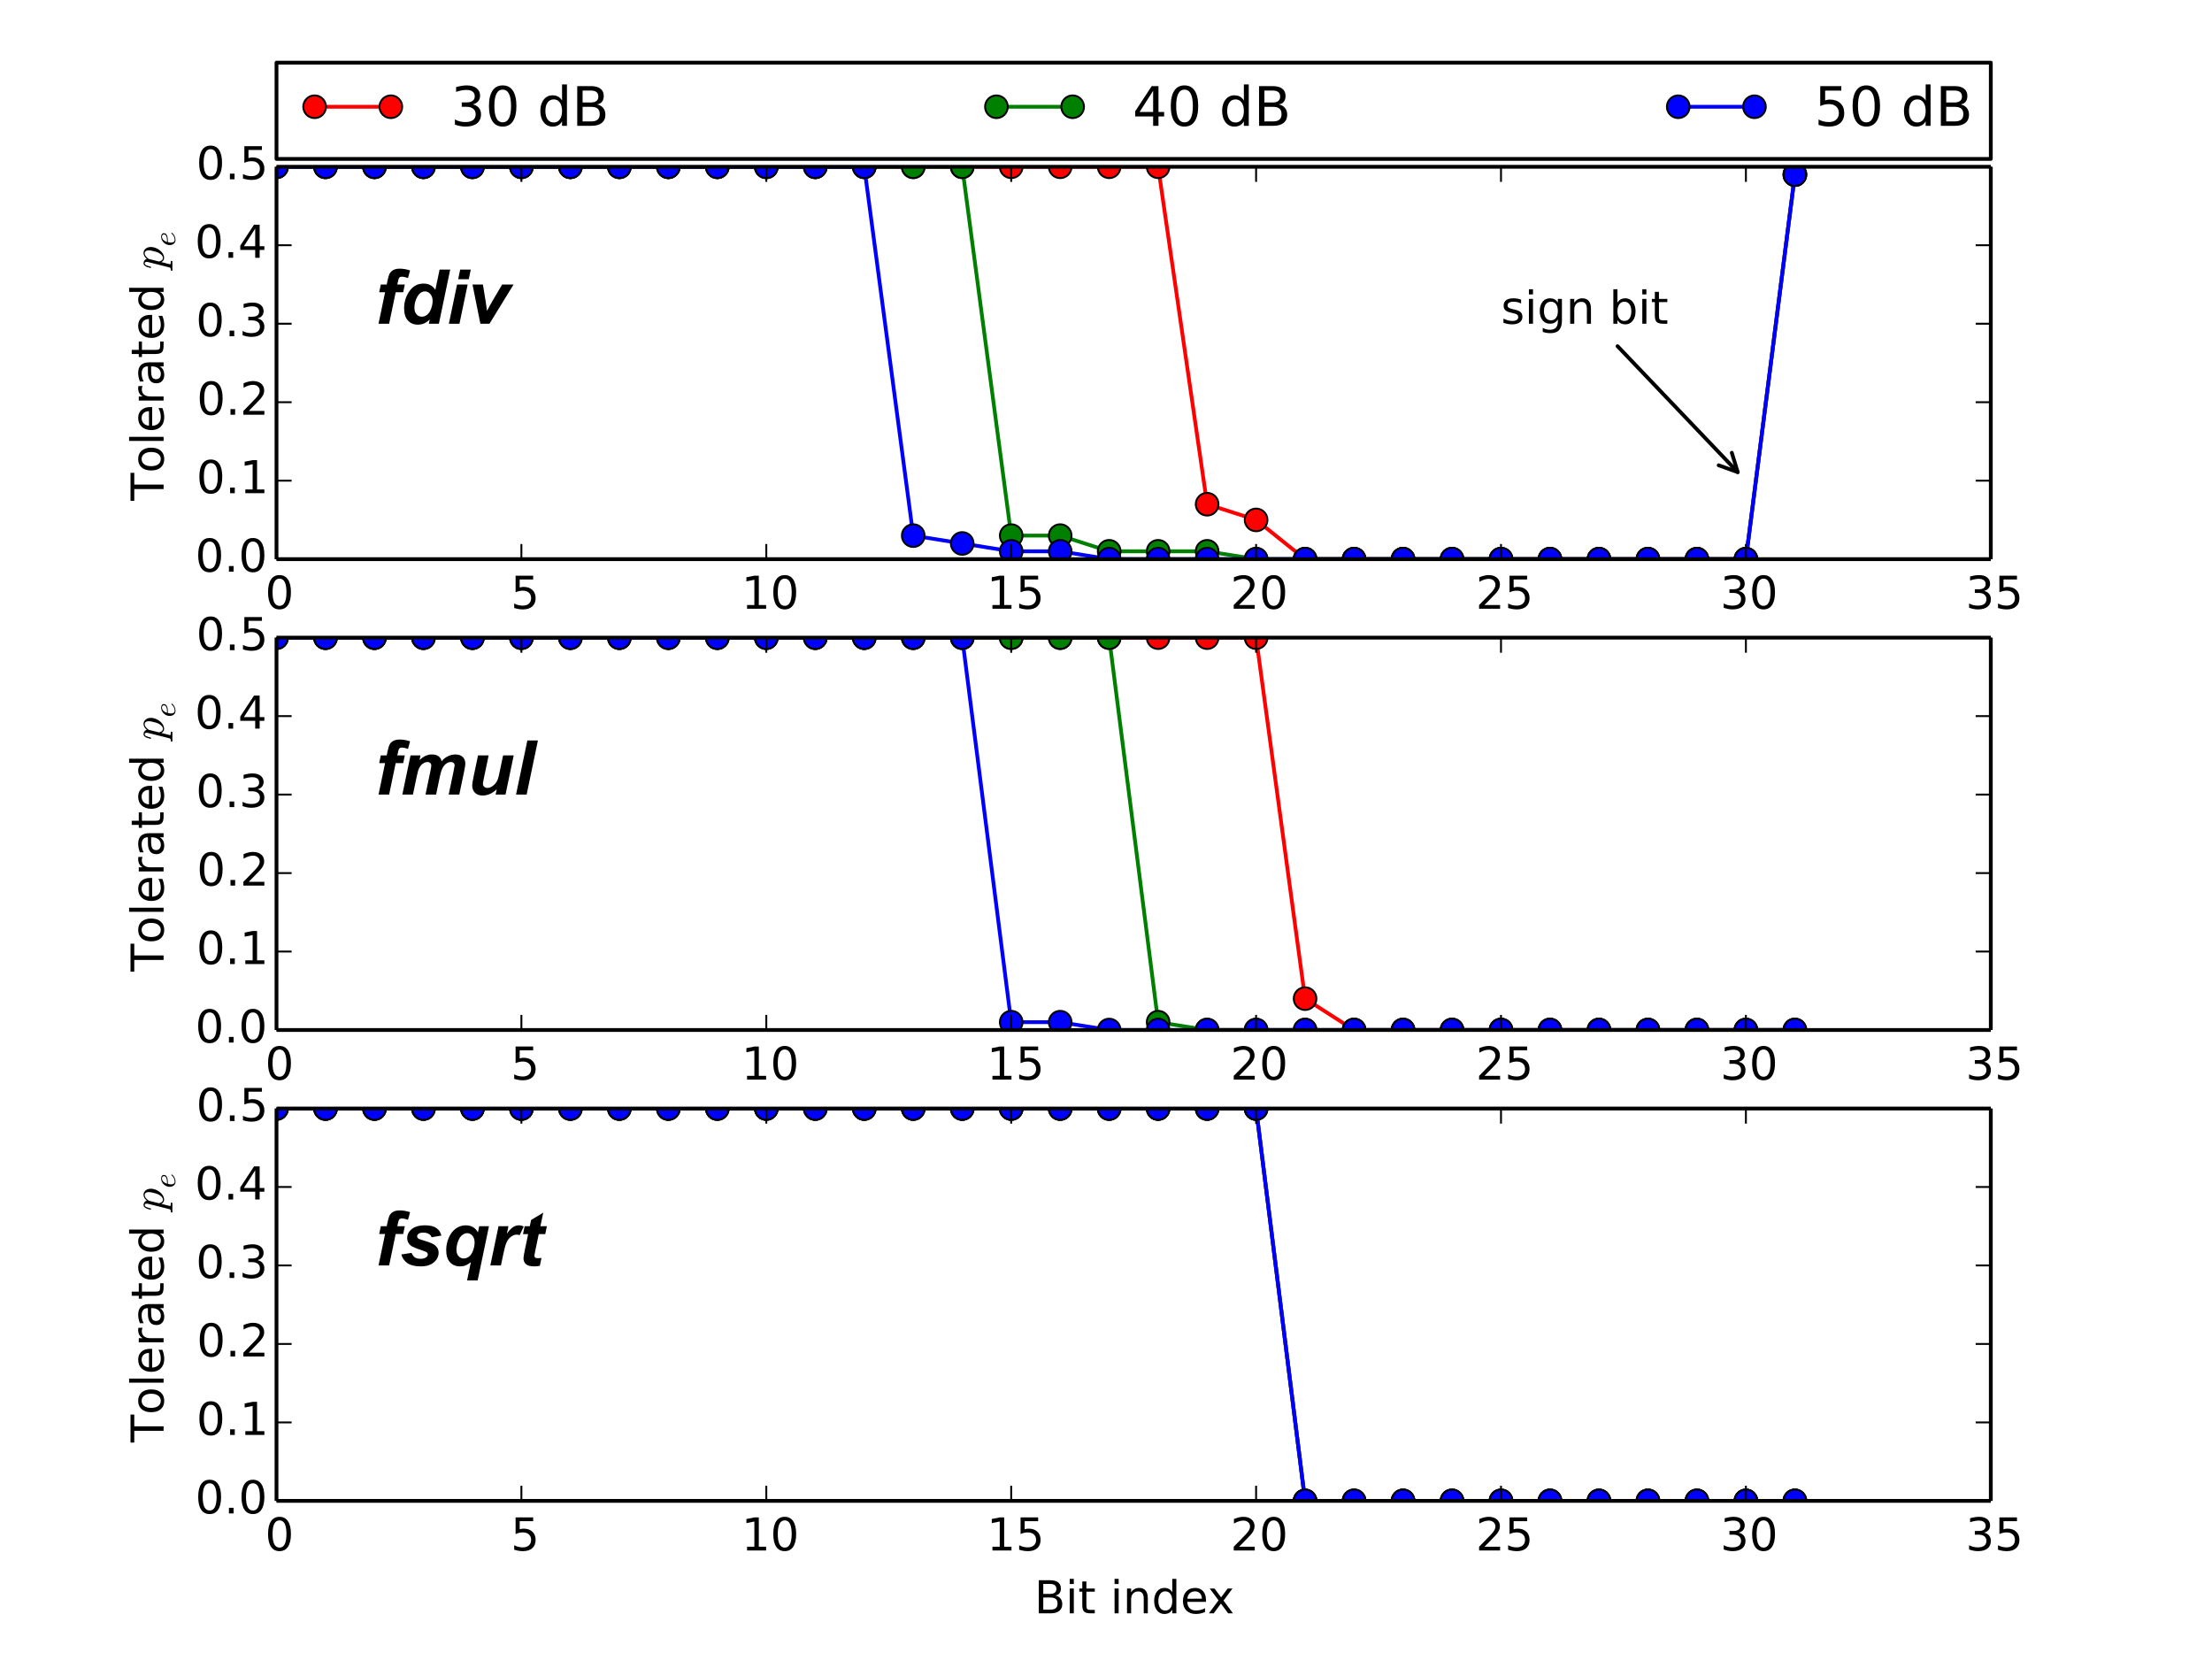 <?xml version="1.0" encoding="utf-8" standalone="no"?>
<!DOCTYPE svg PUBLIC "-//W3C//DTD SVG 1.1//EN"
  "http://www.w3.org/Graphics/SVG/1.1/DTD/svg11.dtd">
<!-- Created with matplotlib (http://matplotlib.org/) -->
<svg height="441pt" version="1.1" viewBox="0 0 585 441" width="585pt" xmlns="http://www.w3.org/2000/svg" xmlns:xlink="http://www.w3.org/1999/xlink">
 <defs>
  <style type="text/css">
*{stroke-linecap:butt;stroke-linejoin:round;}
  </style>
 </defs>
 <g id="figure_1">
  <g id="patch_1">
   <path d="
M0 441
L585 441
L585 0
L0 0
z
" style="fill:#ffffff;"/>
  </g>
  <g id="axes_1">
   <g id="patch_2">
    <path d="
M73.125 147.865
L526.5 147.865
L526.5 44.1
L73.125 44.1
z
" style="fill:#ffffff;"/>
   </g>
   <g id="line2d_1">
    <path clip-path="url(#p3873bab98c)" d="
M73.125 44.1
L86.079 44.1
L99.032 44.1
L111.986 44.1
L124.939 44.1
L137.893 44.1
L150.846 44.1
L163.8 44.1
L176.754 44.1
L189.707 44.1
L202.661 44.1
L215.614 44.1
L228.568 44.1
L241.521 44.1
L254.475 44.1
L267.429 44.1
L280.382 44.1
L293.336 44.1
L306.289 44.1
L319.243 133.338
L332.196 137.488
L345.15 147.865
L358.104 147.865
L371.057 147.865
L384.011 147.865
L396.964 147.865
L409.918 147.865
L422.871 147.865
L435.825 147.865
L448.779 147.865
L461.732 147.865
L474.686 46.175" style="fill:none;stroke:#ff0000;stroke-linecap:square;"/>
    <defs>
     <path d="
M0 3
C0.796 3 1.559 2.684 2.121 2.121
C2.684 1.559 3 0.796 3 0
C3 -0.796 2.684 -1.559 2.121 -2.121
C1.559 -2.684 0.796 -3 0 -3
C-0.796 -3 -1.559 -2.684 -2.121 -2.121
C-2.684 -1.559 -3 -0.796 -3 0
C-3 0.796 -2.684 1.559 -2.121 2.121
C-1.559 2.684 -0.796 3 0 3
z
" id="md175be6dbf" style="stroke:#000000;stroke-width:0.5;"/>
    </defs>
    <g clip-path="url(#p3873bab98c)">
     <use style="fill:#ff0000;stroke:#000000;stroke-width:0.5;" x="73.125" xlink:href="#md175be6dbf" y="44.1"/>
     <use style="fill:#ff0000;stroke:#000000;stroke-width:0.5;" x="86.079" xlink:href="#md175be6dbf" y="44.1"/>
     <use style="fill:#ff0000;stroke:#000000;stroke-width:0.5;" x="99.032" xlink:href="#md175be6dbf" y="44.1"/>
     <use style="fill:#ff0000;stroke:#000000;stroke-width:0.5;" x="111.986" xlink:href="#md175be6dbf" y="44.1"/>
     <use style="fill:#ff0000;stroke:#000000;stroke-width:0.5;" x="124.939" xlink:href="#md175be6dbf" y="44.1"/>
     <use style="fill:#ff0000;stroke:#000000;stroke-width:0.5;" x="137.893" xlink:href="#md175be6dbf" y="44.1"/>
     <use style="fill:#ff0000;stroke:#000000;stroke-width:0.5;" x="150.846" xlink:href="#md175be6dbf" y="44.1"/>
     <use style="fill:#ff0000;stroke:#000000;stroke-width:0.5;" x="163.8" xlink:href="#md175be6dbf" y="44.1"/>
     <use style="fill:#ff0000;stroke:#000000;stroke-width:0.5;" x="176.754" xlink:href="#md175be6dbf" y="44.1"/>
     <use style="fill:#ff0000;stroke:#000000;stroke-width:0.5;" x="189.707" xlink:href="#md175be6dbf" y="44.1"/>
     <use style="fill:#ff0000;stroke:#000000;stroke-width:0.5;" x="202.661" xlink:href="#md175be6dbf" y="44.1"/>
     <use style="fill:#ff0000;stroke:#000000;stroke-width:0.5;" x="215.614" xlink:href="#md175be6dbf" y="44.1"/>
     <use style="fill:#ff0000;stroke:#000000;stroke-width:0.5;" x="228.568" xlink:href="#md175be6dbf" y="44.1"/>
     <use style="fill:#ff0000;stroke:#000000;stroke-width:0.5;" x="241.521" xlink:href="#md175be6dbf" y="44.1"/>
     <use style="fill:#ff0000;stroke:#000000;stroke-width:0.5;" x="254.475" xlink:href="#md175be6dbf" y="44.1"/>
     <use style="fill:#ff0000;stroke:#000000;stroke-width:0.5;" x="267.429" xlink:href="#md175be6dbf" y="44.1"/>
     <use style="fill:#ff0000;stroke:#000000;stroke-width:0.5;" x="280.382" xlink:href="#md175be6dbf" y="44.1"/>
     <use style="fill:#ff0000;stroke:#000000;stroke-width:0.5;" x="293.336" xlink:href="#md175be6dbf" y="44.1"/>
     <use style="fill:#ff0000;stroke:#000000;stroke-width:0.5;" x="306.289" xlink:href="#md175be6dbf" y="44.1"/>
     <use style="fill:#ff0000;stroke:#000000;stroke-width:0.5;" x="319.243" xlink:href="#md175be6dbf" y="133.338"/>
     <use style="fill:#ff0000;stroke:#000000;stroke-width:0.5;" x="332.196" xlink:href="#md175be6dbf" y="137.488"/>
     <use style="fill:#ff0000;stroke:#000000;stroke-width:0.5;" x="345.15" xlink:href="#md175be6dbf" y="147.865"/>
     <use style="fill:#ff0000;stroke:#000000;stroke-width:0.5;" x="358.104" xlink:href="#md175be6dbf" y="147.865"/>
     <use style="fill:#ff0000;stroke:#000000;stroke-width:0.5;" x="371.057" xlink:href="#md175be6dbf" y="147.865"/>
     <use style="fill:#ff0000;stroke:#000000;stroke-width:0.5;" x="384.011" xlink:href="#md175be6dbf" y="147.865"/>
     <use style="fill:#ff0000;stroke:#000000;stroke-width:0.5;" x="396.964" xlink:href="#md175be6dbf" y="147.865"/>
     <use style="fill:#ff0000;stroke:#000000;stroke-width:0.5;" x="409.918" xlink:href="#md175be6dbf" y="147.865"/>
     <use style="fill:#ff0000;stroke:#000000;stroke-width:0.5;" x="422.871" xlink:href="#md175be6dbf" y="147.865"/>
     <use style="fill:#ff0000;stroke:#000000;stroke-width:0.5;" x="435.825" xlink:href="#md175be6dbf" y="147.865"/>
     <use style="fill:#ff0000;stroke:#000000;stroke-width:0.5;" x="448.779" xlink:href="#md175be6dbf" y="147.865"/>
     <use style="fill:#ff0000;stroke:#000000;stroke-width:0.5;" x="461.732" xlink:href="#md175be6dbf" y="147.865"/>
     <use style="fill:#ff0000;stroke:#000000;stroke-width:0.5;" x="474.686" xlink:href="#md175be6dbf" y="46.175"/>
    </g>
   </g>
   <g id="line2d_2">
    <path clip-path="url(#p3873bab98c)" d="
M73.125 44.1
L86.079 44.1
L99.032 44.1
L111.986 44.1
L124.939 44.1
L137.893 44.1
L150.846 44.1
L163.8 44.1
L176.754 44.1
L189.707 44.1
L202.661 44.1
L215.614 44.1
L228.568 44.1
L241.521 44.1
L254.475 44.1
L267.429 141.639
L280.382 141.639
L293.336 145.789
L306.289 145.789
L319.243 145.789
L332.196 147.865
L345.15 147.865
L358.104 147.865
L371.057 147.865
L384.011 147.865
L396.964 147.865
L409.918 147.865
L422.871 147.865
L435.825 147.865
L448.779 147.865
L461.732 147.865
L474.686 46.175" style="fill:none;stroke:#008000;stroke-linecap:square;"/>
    <defs>
     <path d="
M0 3
C0.796 3 1.559 2.684 2.121 2.121
C2.684 1.559 3 0.796 3 0
C3 -0.796 2.684 -1.559 2.121 -2.121
C1.559 -2.684 0.796 -3 0 -3
C-0.796 -3 -1.559 -2.684 -2.121 -2.121
C-2.684 -1.559 -3 -0.796 -3 0
C-3 0.796 -2.684 1.559 -2.121 2.121
C-1.559 2.684 -0.796 3 0 3
z
" id="mbbe02196b1" style="stroke:#000000;stroke-width:0.5;"/>
    </defs>
    <g clip-path="url(#p3873bab98c)">
     <use style="fill:#008000;stroke:#000000;stroke-width:0.5;" x="73.125" xlink:href="#mbbe02196b1" y="44.1"/>
     <use style="fill:#008000;stroke:#000000;stroke-width:0.5;" x="86.079" xlink:href="#mbbe02196b1" y="44.1"/>
     <use style="fill:#008000;stroke:#000000;stroke-width:0.5;" x="99.032" xlink:href="#mbbe02196b1" y="44.1"/>
     <use style="fill:#008000;stroke:#000000;stroke-width:0.5;" x="111.986" xlink:href="#mbbe02196b1" y="44.1"/>
     <use style="fill:#008000;stroke:#000000;stroke-width:0.5;" x="124.939" xlink:href="#mbbe02196b1" y="44.1"/>
     <use style="fill:#008000;stroke:#000000;stroke-width:0.5;" x="137.893" xlink:href="#mbbe02196b1" y="44.1"/>
     <use style="fill:#008000;stroke:#000000;stroke-width:0.5;" x="150.846" xlink:href="#mbbe02196b1" y="44.1"/>
     <use style="fill:#008000;stroke:#000000;stroke-width:0.5;" x="163.8" xlink:href="#mbbe02196b1" y="44.1"/>
     <use style="fill:#008000;stroke:#000000;stroke-width:0.5;" x="176.754" xlink:href="#mbbe02196b1" y="44.1"/>
     <use style="fill:#008000;stroke:#000000;stroke-width:0.5;" x="189.707" xlink:href="#mbbe02196b1" y="44.1"/>
     <use style="fill:#008000;stroke:#000000;stroke-width:0.5;" x="202.661" xlink:href="#mbbe02196b1" y="44.1"/>
     <use style="fill:#008000;stroke:#000000;stroke-width:0.5;" x="215.614" xlink:href="#mbbe02196b1" y="44.1"/>
     <use style="fill:#008000;stroke:#000000;stroke-width:0.5;" x="228.568" xlink:href="#mbbe02196b1" y="44.1"/>
     <use style="fill:#008000;stroke:#000000;stroke-width:0.5;" x="241.521" xlink:href="#mbbe02196b1" y="44.1"/>
     <use style="fill:#008000;stroke:#000000;stroke-width:0.5;" x="254.475" xlink:href="#mbbe02196b1" y="44.1"/>
     <use style="fill:#008000;stroke:#000000;stroke-width:0.5;" x="267.429" xlink:href="#mbbe02196b1" y="141.639"/>
     <use style="fill:#008000;stroke:#000000;stroke-width:0.5;" x="280.382" xlink:href="#mbbe02196b1" y="141.639"/>
     <use style="fill:#008000;stroke:#000000;stroke-width:0.5;" x="293.336" xlink:href="#mbbe02196b1" y="145.789"/>
     <use style="fill:#008000;stroke:#000000;stroke-width:0.5;" x="306.289" xlink:href="#mbbe02196b1" y="145.789"/>
     <use style="fill:#008000;stroke:#000000;stroke-width:0.5;" x="319.243" xlink:href="#mbbe02196b1" y="145.789"/>
     <use style="fill:#008000;stroke:#000000;stroke-width:0.5;" x="332.196" xlink:href="#mbbe02196b1" y="147.865"/>
     <use style="fill:#008000;stroke:#000000;stroke-width:0.5;" x="345.15" xlink:href="#mbbe02196b1" y="147.865"/>
     <use style="fill:#008000;stroke:#000000;stroke-width:0.5;" x="358.104" xlink:href="#mbbe02196b1" y="147.865"/>
     <use style="fill:#008000;stroke:#000000;stroke-width:0.5;" x="371.057" xlink:href="#mbbe02196b1" y="147.865"/>
     <use style="fill:#008000;stroke:#000000;stroke-width:0.5;" x="384.011" xlink:href="#mbbe02196b1" y="147.865"/>
     <use style="fill:#008000;stroke:#000000;stroke-width:0.5;" x="396.964" xlink:href="#mbbe02196b1" y="147.865"/>
     <use style="fill:#008000;stroke:#000000;stroke-width:0.5;" x="409.918" xlink:href="#mbbe02196b1" y="147.865"/>
     <use style="fill:#008000;stroke:#000000;stroke-width:0.5;" x="422.871" xlink:href="#mbbe02196b1" y="147.865"/>
     <use style="fill:#008000;stroke:#000000;stroke-width:0.5;" x="435.825" xlink:href="#mbbe02196b1" y="147.865"/>
     <use style="fill:#008000;stroke:#000000;stroke-width:0.5;" x="448.779" xlink:href="#mbbe02196b1" y="147.865"/>
     <use style="fill:#008000;stroke:#000000;stroke-width:0.5;" x="461.732" xlink:href="#mbbe02196b1" y="147.865"/>
     <use style="fill:#008000;stroke:#000000;stroke-width:0.5;" x="474.686" xlink:href="#mbbe02196b1" y="46.175"/>
    </g>
   </g>
   <g id="line2d_3">
    <path clip-path="url(#p3873bab98c)" d="
M73.125 44.1
L86.079 44.1
L99.032 44.1
L111.986 44.1
L124.939 44.1
L137.893 44.1
L150.846 44.1
L163.8 44.1
L176.754 44.1
L189.707 44.1
L202.661 44.1
L215.614 44.1
L228.568 44.1
L241.521 141.639
L254.475 143.714
L267.429 145.789
L280.382 145.789
L293.336 147.865
L306.289 147.865
L319.243 147.865
L332.196 147.865
L345.15 147.865
L358.104 147.865
L371.057 147.865
L384.011 147.865
L396.964 147.865
L409.918 147.865
L422.871 147.865
L435.825 147.865
L448.779 147.865
L461.732 147.865
L474.686 46.175" style="fill:none;stroke:#0000ff;stroke-linecap:square;"/>
    <defs>
     <path d="
M0 3
C0.796 3 1.559 2.684 2.121 2.121
C2.684 1.559 3 0.796 3 0
C3 -0.796 2.684 -1.559 2.121 -2.121
C1.559 -2.684 0.796 -3 0 -3
C-0.796 -3 -1.559 -2.684 -2.121 -2.121
C-2.684 -1.559 -3 -0.796 -3 0
C-3 0.796 -2.684 1.559 -2.121 2.121
C-1.559 2.684 -0.796 3 0 3
z
" id="mf1e9a9e4ae" style="stroke:#000000;stroke-width:0.5;"/>
    </defs>
    <g clip-path="url(#p3873bab98c)">
     <use style="fill:#0000ff;stroke:#000000;stroke-width:0.5;" x="73.125" xlink:href="#mf1e9a9e4ae" y="44.1"/>
     <use style="fill:#0000ff;stroke:#000000;stroke-width:0.5;" x="86.079" xlink:href="#mf1e9a9e4ae" y="44.1"/>
     <use style="fill:#0000ff;stroke:#000000;stroke-width:0.5;" x="99.032" xlink:href="#mf1e9a9e4ae" y="44.1"/>
     <use style="fill:#0000ff;stroke:#000000;stroke-width:0.5;" x="111.986" xlink:href="#mf1e9a9e4ae" y="44.1"/>
     <use style="fill:#0000ff;stroke:#000000;stroke-width:0.5;" x="124.939" xlink:href="#mf1e9a9e4ae" y="44.1"/>
     <use style="fill:#0000ff;stroke:#000000;stroke-width:0.5;" x="137.893" xlink:href="#mf1e9a9e4ae" y="44.1"/>
     <use style="fill:#0000ff;stroke:#000000;stroke-width:0.5;" x="150.846" xlink:href="#mf1e9a9e4ae" y="44.1"/>
     <use style="fill:#0000ff;stroke:#000000;stroke-width:0.5;" x="163.8" xlink:href="#mf1e9a9e4ae" y="44.1"/>
     <use style="fill:#0000ff;stroke:#000000;stroke-width:0.5;" x="176.754" xlink:href="#mf1e9a9e4ae" y="44.1"/>
     <use style="fill:#0000ff;stroke:#000000;stroke-width:0.5;" x="189.707" xlink:href="#mf1e9a9e4ae" y="44.1"/>
     <use style="fill:#0000ff;stroke:#000000;stroke-width:0.5;" x="202.661" xlink:href="#mf1e9a9e4ae" y="44.1"/>
     <use style="fill:#0000ff;stroke:#000000;stroke-width:0.5;" x="215.614" xlink:href="#mf1e9a9e4ae" y="44.1"/>
     <use style="fill:#0000ff;stroke:#000000;stroke-width:0.5;" x="228.568" xlink:href="#mf1e9a9e4ae" y="44.1"/>
     <use style="fill:#0000ff;stroke:#000000;stroke-width:0.5;" x="241.521" xlink:href="#mf1e9a9e4ae" y="141.639"/>
     <use style="fill:#0000ff;stroke:#000000;stroke-width:0.5;" x="254.475" xlink:href="#mf1e9a9e4ae" y="143.714"/>
     <use style="fill:#0000ff;stroke:#000000;stroke-width:0.5;" x="267.429" xlink:href="#mf1e9a9e4ae" y="145.789"/>
     <use style="fill:#0000ff;stroke:#000000;stroke-width:0.5;" x="280.382" xlink:href="#mf1e9a9e4ae" y="145.789"/>
     <use style="fill:#0000ff;stroke:#000000;stroke-width:0.5;" x="293.336" xlink:href="#mf1e9a9e4ae" y="147.865"/>
     <use style="fill:#0000ff;stroke:#000000;stroke-width:0.5;" x="306.289" xlink:href="#mf1e9a9e4ae" y="147.865"/>
     <use style="fill:#0000ff;stroke:#000000;stroke-width:0.5;" x="319.243" xlink:href="#mf1e9a9e4ae" y="147.865"/>
     <use style="fill:#0000ff;stroke:#000000;stroke-width:0.5;" x="332.196" xlink:href="#mf1e9a9e4ae" y="147.865"/>
     <use style="fill:#0000ff;stroke:#000000;stroke-width:0.5;" x="345.15" xlink:href="#mf1e9a9e4ae" y="147.865"/>
     <use style="fill:#0000ff;stroke:#000000;stroke-width:0.5;" x="358.104" xlink:href="#mf1e9a9e4ae" y="147.865"/>
     <use style="fill:#0000ff;stroke:#000000;stroke-width:0.5;" x="371.057" xlink:href="#mf1e9a9e4ae" y="147.865"/>
     <use style="fill:#0000ff;stroke:#000000;stroke-width:0.5;" x="384.011" xlink:href="#mf1e9a9e4ae" y="147.865"/>
     <use style="fill:#0000ff;stroke:#000000;stroke-width:0.5;" x="396.964" xlink:href="#mf1e9a9e4ae" y="147.865"/>
     <use style="fill:#0000ff;stroke:#000000;stroke-width:0.5;" x="409.918" xlink:href="#mf1e9a9e4ae" y="147.865"/>
     <use style="fill:#0000ff;stroke:#000000;stroke-width:0.5;" x="422.871" xlink:href="#mf1e9a9e4ae" y="147.865"/>
     <use style="fill:#0000ff;stroke:#000000;stroke-width:0.5;" x="435.825" xlink:href="#mf1e9a9e4ae" y="147.865"/>
     <use style="fill:#0000ff;stroke:#000000;stroke-width:0.5;" x="448.779" xlink:href="#mf1e9a9e4ae" y="147.865"/>
     <use style="fill:#0000ff;stroke:#000000;stroke-width:0.5;" x="461.732" xlink:href="#mf1e9a9e4ae" y="147.865"/>
     <use style="fill:#0000ff;stroke:#000000;stroke-width:0.5;" x="474.686" xlink:href="#mf1e9a9e4ae" y="46.175"/>
    </g>
   </g>
   <g id="matplotlib.axis_1">
    <g id="xtick_1">
     <g id="line2d_4">
      <defs>
       <path d="
M0 0
L0 -4" id="m93b0483c22" style="stroke:#000000;stroke-width:0.5;"/>
      </defs>
      <g>
       <use style="stroke:#000000;stroke-width:0.5;" x="73.125" xlink:href="#m93b0483c22" y="147.865"/>
      </g>
     </g>
     <g id="line2d_5">
      <defs>
       <path d="
M0 0
L0 4" id="m741efc42ff" style="stroke:#000000;stroke-width:0.5;"/>
      </defs>
      <g>
       <use style="stroke:#000000;stroke-width:0.5;" x="73.125" xlink:href="#m741efc42ff" y="44.1"/>
      </g>
     </g>
     <g id="text_1">
      <!-- 0 -->
      <defs>
       <path d="
M31.781 66.406
Q24.172 66.406 20.328 58.906
Q16.5 51.422 16.5 36.375
Q16.5 21.391 20.328 13.891
Q24.172 6.391 31.781 6.391
Q39.453 6.391 43.281 13.891
Q47.125 21.391 47.125 36.375
Q47.125 51.422 43.281 58.906
Q39.453 66.406 31.781 66.406
M31.781 74.219
Q44.047 74.219 50.516 64.516
Q56.984 54.828 56.984 36.375
Q56.984 17.969 50.516 8.266
Q44.047 -1.422 31.781 -1.422
Q19.531 -1.422 13.062 8.266
Q6.594 17.969 6.594 36.375
Q6.594 54.828 13.062 64.516
Q19.531 74.219 31.781 74.219" id="DejaVuSans-30"/>
      </defs>
      <g transform="translate(70.102 160.983)scale(0.12 -0.12)">
       <use xlink:href="#DejaVuSans-30"/>
      </g>
     </g>
    </g>
    <g id="xtick_2">
     <g id="line2d_6">
      <g>
       <use style="stroke:#000000;stroke-width:0.5;" x="137.893" xlink:href="#m93b0483c22" y="147.865"/>
      </g>
     </g>
     <g id="line2d_7">
      <g>
       <use style="stroke:#000000;stroke-width:0.5;" x="137.893" xlink:href="#m741efc42ff" y="44.1"/>
      </g>
     </g>
     <g id="text_2">
      <!-- 5 -->
      <defs>
       <path d="
M10.797 72.906
L49.516 72.906
L49.516 64.594
L19.828 64.594
L19.828 46.734
Q21.969 47.469 24.109 47.828
Q26.266 48.188 28.422 48.188
Q40.625 48.188 47.75 41.5
Q54.891 34.812 54.891 23.391
Q54.891 11.625 47.562 5.094
Q40.234 -1.422 26.906 -1.422
Q22.312 -1.422 17.547 -0.641
Q12.797 0.141 7.719 1.703
L7.719 11.625
Q12.109 9.234 16.797 8.062
Q21.484 6.891 26.703 6.891
Q35.156 6.891 40.078 11.328
Q45.016 15.766 45.016 23.391
Q45.016 31 40.078 35.438
Q35.156 39.891 26.703 39.891
Q22.75 39.891 18.812 39.016
Q14.891 38.141 10.797 36.281
z
" id="DejaVuSans-35"/>
      </defs>
      <g transform="translate(135.063 160.983)scale(0.12 -0.12)">
       <use xlink:href="#DejaVuSans-35"/>
      </g>
     </g>
    </g>
    <g id="xtick_3">
     <g id="line2d_8">
      <g>
       <use style="stroke:#000000;stroke-width:0.5;" x="202.661" xlink:href="#m93b0483c22" y="147.865"/>
      </g>
     </g>
     <g id="line2d_9">
      <g>
       <use style="stroke:#000000;stroke-width:0.5;" x="202.661" xlink:href="#m741efc42ff" y="44.1"/>
      </g>
     </g>
     <g id="text_3">
      <!-- 10 -->
      <defs>
       <path d="
M12.406 8.297
L28.516 8.297
L28.516 63.922
L10.984 60.406
L10.984 69.391
L28.422 72.906
L38.281 72.906
L38.281 8.297
L54.391 8.297
L54.391 0
L12.406 0
z
" id="DejaVuSans-31"/>
      </defs>
      <g transform="translate(196.083 160.983)scale(0.12 -0.12)">
       <use xlink:href="#DejaVuSans-31"/>
       <use x="63.623" xlink:href="#DejaVuSans-30"/>
      </g>
     </g>
    </g>
    <g id="xtick_4">
     <g id="line2d_10">
      <g>
       <use style="stroke:#000000;stroke-width:0.5;" x="267.429" xlink:href="#m93b0483c22" y="147.865"/>
      </g>
     </g>
     <g id="line2d_11">
      <g>
       <use style="stroke:#000000;stroke-width:0.5;" x="267.429" xlink:href="#m741efc42ff" y="44.1"/>
      </g>
     </g>
     <g id="text_4">
      <!-- 15 -->
      <g transform="translate(260.977 160.983)scale(0.12 -0.12)">
       <use xlink:href="#DejaVuSans-31"/>
       <use x="63.623" xlink:href="#DejaVuSans-35"/>
      </g>
     </g>
    </g>
    <g id="xtick_5">
     <g id="line2d_12">
      <g>
       <use style="stroke:#000000;stroke-width:0.5;" x="332.196" xlink:href="#m93b0483c22" y="147.865"/>
      </g>
     </g>
     <g id="line2d_13">
      <g>
       <use style="stroke:#000000;stroke-width:0.5;" x="332.196" xlink:href="#m741efc42ff" y="44.1"/>
      </g>
     </g>
     <g id="text_5">
      <!-- 20 -->
      <defs>
       <path d="
M19.188 8.297
L53.609 8.297
L53.609 0
L7.328 0
L7.328 8.297
Q12.938 14.109 22.625 23.891
Q32.328 33.688 34.812 36.531
Q39.547 41.844 41.422 45.531
Q43.312 49.219 43.312 52.781
Q43.312 58.594 39.234 62.25
Q35.156 65.922 28.609 65.922
Q23.969 65.922 18.812 64.312
Q13.672 62.703 7.812 59.422
L7.812 69.391
Q13.766 71.781 18.938 73
Q24.125 74.219 28.422 74.219
Q39.75 74.219 46.484 68.547
Q53.219 62.891 53.219 53.422
Q53.219 48.922 51.531 44.891
Q49.859 40.875 45.406 35.406
Q44.188 33.984 37.641 27.219
Q31.109 20.453 19.188 8.297" id="DejaVuSans-32"/>
      </defs>
      <g transform="translate(325.4 160.983)scale(0.12 -0.12)">
       <use xlink:href="#DejaVuSans-32"/>
       <use x="63.623" xlink:href="#DejaVuSans-30"/>
      </g>
     </g>
    </g>
    <g id="xtick_6">
     <g id="line2d_14">
      <g>
       <use style="stroke:#000000;stroke-width:0.5;" x="396.964" xlink:href="#m93b0483c22" y="147.865"/>
      </g>
     </g>
     <g id="line2d_15">
      <g>
       <use style="stroke:#000000;stroke-width:0.5;" x="396.964" xlink:href="#m741efc42ff" y="44.1"/>
      </g>
     </g>
     <g id="text_6">
      <!-- 25 -->
      <g transform="translate(390.293 160.983)scale(0.12 -0.12)">
       <use xlink:href="#DejaVuSans-32"/>
       <use x="63.623" xlink:href="#DejaVuSans-35"/>
      </g>
     </g>
    </g>
    <g id="xtick_7">
     <g id="line2d_16">
      <g>
       <use style="stroke:#000000;stroke-width:0.5;" x="461.732" xlink:href="#m93b0483c22" y="147.865"/>
      </g>
     </g>
     <g id="line2d_17">
      <g>
       <use style="stroke:#000000;stroke-width:0.5;" x="461.732" xlink:href="#m741efc42ff" y="44.1"/>
      </g>
     </g>
     <g id="text_7">
      <!-- 30 -->
      <defs>
       <path d="
M40.578 39.312
Q47.656 37.797 51.625 33
Q55.609 28.219 55.609 21.188
Q55.609 10.406 48.188 4.484
Q40.766 -1.422 27.094 -1.422
Q22.516 -1.422 17.656 -0.516
Q12.797 0.391 7.625 2.203
L7.625 11.719
Q11.719 9.328 16.594 8.109
Q21.484 6.891 26.812 6.891
Q36.078 6.891 40.938 10.547
Q45.797 14.203 45.797 21.188
Q45.797 27.641 41.281 31.266
Q36.766 34.906 28.719 34.906
L20.219 34.906
L20.219 43.016
L29.109 43.016
Q36.375 43.016 40.234 45.922
Q44.094 48.828 44.094 54.297
Q44.094 59.906 40.109 62.906
Q36.141 65.922 28.719 65.922
Q24.656 65.922 20.016 65.031
Q15.375 64.156 9.812 62.312
L9.812 71.094
Q15.438 72.656 20.344 73.438
Q25.25 74.219 29.594 74.219
Q40.828 74.219 47.359 69.109
Q53.906 64.016 53.906 55.328
Q53.906 49.266 50.438 45.094
Q46.969 40.922 40.578 39.312" id="DejaVuSans-33"/>
      </defs>
      <g transform="translate(454.953 160.983)scale(0.12 -0.12)">
       <use xlink:href="#DejaVuSans-33"/>
       <use x="63.623" xlink:href="#DejaVuSans-30"/>
      </g>
     </g>
    </g>
    <g id="xtick_8">
     <g id="line2d_18">
      <g>
       <use style="stroke:#000000;stroke-width:0.5;" x="526.5" xlink:href="#m93b0483c22" y="147.865"/>
      </g>
     </g>
     <g id="line2d_19">
      <g>
       <use style="stroke:#000000;stroke-width:0.5;" x="526.5" xlink:href="#m741efc42ff" y="44.1"/>
      </g>
     </g>
     <g id="text_8">
      <!-- 35 -->
      <g transform="translate(519.847 160.983)scale(0.12 -0.12)">
       <use xlink:href="#DejaVuSans-33"/>
       <use x="63.623" xlink:href="#DejaVuSans-35"/>
      </g>
     </g>
    </g>
    <g id="text_9">
     <!-- Bit index -->
     <defs>
      <path d="
M54.891 33.016
L54.891 0
L45.906 0
L45.906 32.719
Q45.906 40.484 42.875 44.328
Q39.844 48.188 33.797 48.188
Q26.516 48.188 22.312 43.547
Q18.109 38.922 18.109 30.906
L18.109 0
L9.078 0
L9.078 54.688
L18.109 54.688
L18.109 46.188
Q21.344 51.125 25.703 53.562
Q30.078 56 35.797 56
Q45.219 56 50.047 50.172
Q54.891 44.344 54.891 33.016" id="DejaVuSans-6e"/>
      <path id="DejaVuSans-20"/>
      <path d="
M54.891 54.688
L35.109 28.078
L55.906 0
L45.312 0
L29.391 21.484
L13.484 0
L2.875 0
L24.125 28.609
L4.688 54.688
L15.281 54.688
L29.781 35.203
L44.281 54.688
z
" id="DejaVuSans-78"/>
      <path d="
M19.672 34.812
L19.672 8.109
L35.5 8.109
Q43.453 8.109 47.281 11.406
Q51.125 14.703 51.125 21.484
Q51.125 28.328 47.281 31.562
Q43.453 34.812 35.5 34.812
z

M19.672 64.797
L19.672 42.828
L34.281 42.828
Q41.5 42.828 45.031 45.531
Q48.578 48.25 48.578 53.812
Q48.578 59.328 45.031 62.062
Q41.5 64.797 34.281 64.797
z

M9.812 72.906
L35.016 72.906
Q46.297 72.906 52.391 68.219
Q58.5 63.531 58.5 54.891
Q58.5 48.188 55.375 44.234
Q52.25 40.281 46.188 39.312
Q53.469 37.75 57.5 32.781
Q61.531 27.828 61.531 20.406
Q61.531 10.641 54.891 5.312
Q48.25 0 35.984 0
L9.812 0
z
" id="DejaVuSans-42"/>
      <path d="
M9.422 54.688
L18.406 54.688
L18.406 0
L9.422 0
z

M9.422 75.984
L18.406 75.984
L18.406 64.594
L9.422 64.594
z
" id="DejaVuSans-69"/>
      <path d="
M18.312 70.219
L18.312 54.688
L36.812 54.688
L36.812 47.703
L18.312 47.703
L18.312 18.016
Q18.312 11.328 20.141 9.422
Q21.969 7.516 27.594 7.516
L36.812 7.516
L36.812 0
L27.594 0
Q17.188 0 13.234 3.875
Q9.281 7.766 9.281 18.016
L9.281 47.703
L2.688 47.703
L2.688 54.688
L9.281 54.688
L9.281 70.219
z
" id="DejaVuSans-74"/>
      <path d="
M45.406 46.391
L45.406 75.984
L54.391 75.984
L54.391 0
L45.406 0
L45.406 8.203
Q42.578 3.328 38.25 0.953
Q33.938 -1.422 27.875 -1.422
Q17.969 -1.422 11.734 6.484
Q5.516 14.406 5.516 27.297
Q5.516 40.188 11.734 48.094
Q17.969 56 27.875 56
Q33.938 56 38.25 53.625
Q42.578 51.266 45.406 46.391
M14.797 27.297
Q14.797 17.391 18.875 11.75
Q22.953 6.109 30.078 6.109
Q37.203 6.109 41.297 11.75
Q45.406 17.391 45.406 27.297
Q45.406 37.203 41.297 42.844
Q37.203 48.484 30.078 48.484
Q22.953 48.484 18.875 42.844
Q14.797 37.203 14.797 27.297" id="DejaVuSans-64"/>
      <path d="
M56.203 29.594
L56.203 25.203
L14.891 25.203
Q15.484 15.922 20.484 11.062
Q25.484 6.203 34.422 6.203
Q39.594 6.203 44.453 7.469
Q49.312 8.734 54.109 11.281
L54.109 2.781
Q49.266 0.734 44.188 -0.344
Q39.109 -1.422 33.891 -1.422
Q20.797 -1.422 13.156 6.188
Q5.516 13.812 5.516 26.812
Q5.516 40.234 12.766 48.109
Q20.016 56 32.328 56
Q43.359 56 49.781 48.891
Q56.203 41.797 56.203 29.594
M47.219 32.234
Q47.125 39.594 43.094 43.984
Q39.062 48.391 32.422 48.391
Q24.906 48.391 20.391 44.141
Q15.875 39.891 15.188 32.172
z
" id="DejaVuSans-65"/>
     </defs>
     <g transform="translate(273.55 177.597)scale(0.12 -0.12)">
      <use xlink:href="#DejaVuSans-42"/>
      <use x="68.604" xlink:href="#DejaVuSans-69"/>
      <use x="96.387" xlink:href="#DejaVuSans-74"/>
      <use x="135.596" xlink:href="#DejaVuSans-20"/>
      <use x="167.383" xlink:href="#DejaVuSans-69"/>
      <use x="195.166" xlink:href="#DejaVuSans-6e"/>
      <use x="258.545" xlink:href="#DejaVuSans-64"/>
      <use x="322.021" xlink:href="#DejaVuSans-65"/>
      <use x="381.795" xlink:href="#DejaVuSans-78"/>
     </g>
    </g>
   </g>
   <g id="matplotlib.axis_2">
    <g id="ytick_1">
     <g id="line2d_20">
      <defs>
       <path d="
M0 0
L4 0" id="m728421d6d4" style="stroke:#000000;stroke-width:0.5;"/>
      </defs>
      <g>
       <use style="stroke:#000000;stroke-width:0.5;" x="73.125" xlink:href="#m728421d6d4" y="147.865"/>
      </g>
     </g>
     <g id="line2d_21">
      <defs>
       <path d="
M0 0
L-4 0" id="mcb0005524f" style="stroke:#000000;stroke-width:0.5;"/>
      </defs>
      <g>
       <use style="stroke:#000000;stroke-width:0.5;" x="526.5" xlink:href="#mcb0005524f" y="147.865"/>
      </g>
     </g>
     <g id="text_10">
      <!-- 0.0 -->
      <defs>
       <path d="
M10.688 12.406
L21 12.406
L21 0
L10.688 0
z
" id="DejaVuSans-2e"/>
      </defs>
      <g transform="translate(51.629 151.176)scale(0.12 -0.12)">
       <use xlink:href="#DejaVuSans-30"/>
       <use x="63.623" xlink:href="#DejaVuSans-2e"/>
       <use x="95.41" xlink:href="#DejaVuSans-30"/>
      </g>
     </g>
    </g>
    <g id="ytick_2">
     <g id="line2d_22">
      <g>
       <use style="stroke:#000000;stroke-width:0.5;" x="73.125" xlink:href="#m728421d6d4" y="127.112"/>
      </g>
     </g>
     <g id="line2d_23">
      <g>
       <use style="stroke:#000000;stroke-width:0.5;" x="526.5" xlink:href="#mcb0005524f" y="127.112"/>
      </g>
     </g>
     <g id="text_11">
      <!-- 0.1 -->
      <g transform="translate(51.941 130.423)scale(0.12 -0.12)">
       <use xlink:href="#DejaVuSans-30"/>
       <use x="63.623" xlink:href="#DejaVuSans-2e"/>
       <use x="95.41" xlink:href="#DejaVuSans-31"/>
      </g>
     </g>
    </g>
    <g id="ytick_3">
     <g id="line2d_24">
      <g>
       <use style="stroke:#000000;stroke-width:0.5;" x="73.125" xlink:href="#m728421d6d4" y="106.359"/>
      </g>
     </g>
     <g id="line2d_25">
      <g>
       <use style="stroke:#000000;stroke-width:0.5;" x="526.5" xlink:href="#mcb0005524f" y="106.359"/>
      </g>
     </g>
     <g id="text_12">
      <!-- 0.2 -->
      <g transform="translate(52.034 109.67)scale(0.12 -0.12)">
       <use xlink:href="#DejaVuSans-30"/>
       <use x="63.623" xlink:href="#DejaVuSans-2e"/>
       <use x="95.41" xlink:href="#DejaVuSans-32"/>
      </g>
     </g>
    </g>
    <g id="ytick_4">
     <g id="line2d_26">
      <g>
       <use style="stroke:#000000;stroke-width:0.5;" x="73.125" xlink:href="#m728421d6d4" y="85.606"/>
      </g>
     </g>
     <g id="line2d_27">
      <g>
       <use style="stroke:#000000;stroke-width:0.5;" x="526.5" xlink:href="#mcb0005524f" y="85.606"/>
      </g>
     </g>
     <g id="text_13">
      <!-- 0.3 -->
      <g transform="translate(51.794 88.917)scale(0.12 -0.12)">
       <use xlink:href="#DejaVuSans-30"/>
       <use x="63.623" xlink:href="#DejaVuSans-2e"/>
       <use x="95.41" xlink:href="#DejaVuSans-33"/>
      </g>
     </g>
    </g>
    <g id="ytick_5">
     <g id="line2d_28">
      <g>
       <use style="stroke:#000000;stroke-width:0.5;" x="73.125" xlink:href="#m728421d6d4" y="64.853"/>
      </g>
     </g>
     <g id="line2d_29">
      <g>
       <use style="stroke:#000000;stroke-width:0.5;" x="526.5" xlink:href="#mcb0005524f" y="64.853"/>
      </g>
     </g>
     <g id="text_14">
      <!-- 0.4 -->
      <defs>
       <path d="
M37.797 64.312
L12.891 25.391
L37.797 25.391
z

M35.203 72.906
L47.609 72.906
L47.609 25.391
L58.016 25.391
L58.016 17.188
L47.609 17.188
L47.609 0
L37.797 0
L37.797 17.188
L4.891 17.188
L4.891 26.703
z
" id="DejaVuSans-34"/>
      </defs>
      <g transform="translate(51.506 68.164)scale(0.12 -0.12)">
       <use xlink:href="#DejaVuSans-30"/>
       <use x="63.623" xlink:href="#DejaVuSans-2e"/>
       <use x="95.41" xlink:href="#DejaVuSans-34"/>
      </g>
     </g>
    </g>
    <g id="ytick_6">
     <g id="line2d_30">
      <g>
       <use style="stroke:#000000;stroke-width:0.5;" x="73.125" xlink:href="#m728421d6d4" y="44.1"/>
      </g>
     </g>
     <g id="line2d_31">
      <g>
       <use style="stroke:#000000;stroke-width:0.5;" x="526.5" xlink:href="#mcb0005524f" y="44.1"/>
      </g>
     </g>
     <g id="text_15">
      <!-- 0.5 -->
      <g transform="translate(51.881 47.411)scale(0.12 -0.12)">
       <use xlink:href="#DejaVuSans-30"/>
       <use x="63.623" xlink:href="#DejaVuSans-2e"/>
       <use x="95.41" xlink:href="#DejaVuSans-35"/>
      </g>
     </g>
    </g>
    <g id="text_16">
     <!-- Tolerated $p_e$ -->
     <defs>
      <path d="
M-0.297 72.906
L61.375 72.906
L61.375 64.594
L35.5 64.594
L35.5 0
L25.594 0
L25.594 64.594
L-0.297 64.594
z
" id="DejaVuSans-54"/>
      <path d="
M30.609 48.391
Q23.391 48.391 19.188 42.75
Q14.984 37.109 14.984 27.297
Q14.984 17.484 19.156 11.844
Q23.344 6.203 30.609 6.203
Q37.797 6.203 41.984 11.859
Q46.188 17.531 46.188 27.297
Q46.188 37.016 41.984 42.703
Q37.797 48.391 30.609 48.391
M30.609 56
Q42.328 56 49.016 48.375
Q55.719 40.766 55.719 27.297
Q55.719 13.875 49.016 6.219
Q42.328 -1.422 30.609 -1.422
Q18.844 -1.422 12.172 6.219
Q5.516 13.875 5.516 27.297
Q5.516 40.766 12.172 48.375
Q18.844 56 30.609 56" id="DejaVuSans-6f"/>
      <path d="
M9.422 75.984
L18.406 75.984
L18.406 0
L9.422 0
z
" id="DejaVuSans-6c"/>
      <path d="
M-2.484 -19.391
Q-3.422 -19.391 -3.422 -18.109
Q-3.078 -15.922 -2.094 -15.922
Q1.031 -15.922 2.266 -15.359
Q3.516 -14.797 4.203 -12.5
L15.484 32.516
Q16.219 34.375 16.219 37.312
Q16.219 41.609 13.281 41.609
Q10.156 41.609 8.641 37.859
Q7.125 34.125 5.719 28.422
Q5.719 27.781 4.891 27.781
L3.719 27.781
Q3.469 27.781 3.172 28.141
Q2.875 28.516 2.875 28.812
Q3.953 33.156 4.953 36.172
Q5.953 39.203 8.078 41.688
Q10.203 44.188 13.375 44.188
Q16.797 44.188 19.375 42.25
Q21.969 40.328 22.703 37.016
Q25.438 40.188 28.75 42.188
Q32.078 44.188 35.594 44.188
Q39.797 44.188 42.891 41.938
Q46 39.703 47.562 36.062
Q49.125 32.422 49.125 28.219
Q49.125 21.781 45.828 14.891
Q42.531 8.016 36.891 3.438
Q31.25 -1.125 24.812 -1.125
Q21.875 -1.125 19.5 0.531
Q17.141 2.203 15.828 4.891
L11.281 -12.891
Q11.031 -14.359 10.984 -14.594
Q10.984 -15.922 17.578 -15.922
Q18.609 -15.922 18.609 -17.188
Q18.266 -18.5 18.047 -18.938
Q17.828 -19.391 16.891 -19.391
z

M24.906 1.516
Q28.375 1.516 31.344 4.375
Q34.328 7.234 36.188 10.797
Q37.547 13.484 38.734 17.359
Q39.938 21.234 40.812 25.625
Q41.703 30.031 41.703 32.625
Q41.703 34.906 41.094 36.906
Q40.484 38.922 39.094 40.266
Q37.703 41.609 35.406 41.609
Q31.734 41.609 28.484 38.984
Q25.25 36.375 22.609 32.516
L22.609 32.172
L17.094 10.109
Q17.781 6.547 19.734 4.031
Q21.688 1.516 24.906 1.516" id="Cmmi10-70"/>
      <path d="
M20.125 -1.125
Q15.328 -1.125 11.734 1.359
Q8.156 3.859 6.266 8.078
Q4.391 12.312 4.391 17
Q4.391 24.125 7.984 30.391
Q11.578 36.672 17.719 40.422
Q23.875 44.188 30.906 44.188
Q35.203 44.188 38.406 41.969
Q41.609 39.75 41.609 35.594
Q41.609 29.828 37.016 27.016
Q32.422 24.219 26.656 23.562
Q20.906 22.906 13.922 22.906
L13.625 22.906
Q12.016 16.938 12.016 12.703
Q12.016 8.25 14.062 4.875
Q16.109 1.516 20.312 1.516
Q26.266 1.516 31.75 4.25
Q37.25 6.984 40.719 11.812
Q41.016 12.109 41.5 12.109
Q42 12.109 42.5 11.547
Q43.016 10.984 43.016 10.5
Q43.016 10.109 42.828 9.906
Q39.156 4.781 32.953 1.828
Q26.766 -1.125 20.125 -1.125
M14.203 25.484
Q20.016 25.484 24.953 26.016
Q29.891 26.562 33.891 28.734
Q37.891 30.906 37.891 35.5
Q37.891 37.359 36.859 38.75
Q35.844 40.141 34.203 40.875
Q32.562 41.609 30.812 41.609
Q26.562 41.609 23.172 39.312
Q19.781 37.016 17.578 33.328
Q15.375 29.641 14.203 25.484" id="Cmmi10-65"/>
      <path d="
M34.281 27.484
Q23.391 27.484 19.188 25
Q14.984 22.516 14.984 16.5
Q14.984 11.719 18.141 8.906
Q21.297 6.109 26.703 6.109
Q34.188 6.109 38.703 11.406
Q43.219 16.703 43.219 25.484
L43.219 27.484
z

M52.203 31.203
L52.203 0
L43.219 0
L43.219 8.297
Q40.141 3.328 35.547 0.953
Q30.953 -1.422 24.312 -1.422
Q15.922 -1.422 10.953 3.297
Q6 8.016 6 15.922
Q6 25.141 12.172 29.828
Q18.359 34.516 30.609 34.516
L43.219 34.516
L43.219 35.406
Q43.219 41.609 39.141 45
Q35.062 48.391 27.688 48.391
Q23 48.391 18.547 47.266
Q14.109 46.141 10.016 43.891
L10.016 52.203
Q14.938 54.109 19.578 55.047
Q24.219 56 28.609 56
Q40.484 56 46.344 49.844
Q52.203 43.703 52.203 31.203" id="DejaVuSans-61"/>
      <path d="
M41.109 46.297
Q39.594 47.172 37.812 47.578
Q36.031 48 33.891 48
Q26.266 48 22.188 43.047
Q18.109 38.094 18.109 28.812
L18.109 0
L9.078 0
L9.078 54.688
L18.109 54.688
L18.109 46.188
Q20.953 51.172 25.484 53.578
Q30.031 56 36.531 56
Q37.453 56 38.578 55.875
Q39.703 55.766 41.062 55.516
z
" id="DejaVuSans-72"/>
     </defs>
     <g transform="translate(43.266 132.402)rotate(-90.0)scale(0.12 -0.12)">
      <use transform="translate(0.0 0.016)" xlink:href="#DejaVuSans-54"/>
      <use transform="translate(61.084 0.016)" xlink:href="#DejaVuSans-6f"/>
      <use transform="translate(122.266 0.016)" xlink:href="#DejaVuSans-6c"/>
      <use transform="translate(150.049 0.016)" xlink:href="#DejaVuSans-65"/>
      <use transform="translate(211.572 0.016)" xlink:href="#DejaVuSans-72"/>
      <use transform="translate(252.686 0.016)" xlink:href="#DejaVuSans-61"/>
      <use transform="translate(313.965 0.016)" xlink:href="#DejaVuSans-74"/>
      <use transform="translate(353.174 0.016)" xlink:href="#DejaVuSans-65"/>
      <use transform="translate(414.697 0.016)" xlink:href="#DejaVuSans-64"/>
      <use transform="translate(478.174 0.016)" xlink:href="#DejaVuSans-20"/>
      <use transform="translate(509.961 0.016)" xlink:href="#Cmmi10-70"/>
      <use transform="translate(560.254 -25.494)scale(0.7)" xlink:href="#Cmmi10-65"/>
     </g>
    </g>
   </g>
   <g id="patch_3">
    <path d="
M73.125 44.1
L526.5 44.1" style="fill:none;stroke:#000000;"/>
   </g>
   <g id="patch_4">
    <path d="
M526.5 147.865
L526.5 44.1" style="fill:none;stroke:#000000;"/>
   </g>
   <g id="patch_5">
    <path d="
M73.125 147.865
L526.5 147.865" style="fill:none;stroke:#000000;"/>
   </g>
   <g id="patch_6">
    <path d="
M73.125 147.865
L73.125 44.1" style="fill:none;stroke:#000000;"/>
   </g>
   <g id="text_17">
    <!-- fdiv -->
    <defs>
     <path d="
M18.953 71.578
L32.953 71.578
L30.328 58.891
L16.312 58.891
z

M14.844 51.859
L28.859 51.859
L18.016 0
L4 0
z
" id="Arial-BoldItalicMT-69"/>
     <path d="
M40.141 51.859
L37.984 41.609
L28.078 41.609
L19.391 0
L5.375 0
L14.062 41.609
L6.25 41.609
L8.406 51.859
L16.219 51.859
L17.328 57.172
Q18.703 63.719 19.922 66.016
Q21.578 69.141 24.875 70.969
Q28.172 72.797 33.5 72.797
Q39.938 72.797 47.078 70.453
L44.344 60.453
Q39.312 62.156 36.188 62.156
Q33.797 62.156 32.625 60.641
Q31.844 59.672 31 55.516
L30.219 51.859
z
" id="Arial-BoldItalicMT-66"/>
     <path d="
M51.906 0
L38.625 0
L39.797 5.609
Q35.984 1.953 32.297 0.359
Q28.609 -1.219 23.969 -1.219
Q15.922 -1.219 10.906 4.266
Q5.906 9.766 5.906 20.516
Q5.906 32.953 12.938 43.016
Q19.969 53.078 31.547 53.078
Q42 53.078 47.219 44.781
L52.828 71.578
L66.844 71.578
z

M19.531 21.094
Q19.531 15.531 22.328 12.406
Q25.141 9.281 29.25 9.281
Q33.062 9.281 36.359 11.891
Q39.656 14.5 41.625 19.875
Q43.609 25.25 43.609 30.172
Q43.609 35.797 40.578 39.25
Q37.547 42.719 33.594 42.719
Q27.438 42.719 23.484 35.875
Q19.531 29.047 19.531 21.094" id="Arial-BoldItalicMT-64"/>
     <path d="
M29.938 0
L17.875 0
L7.469 51.859
L21.234 51.859
L24.906 29.25
Q26.422 20.062 26.703 17.047
Q27.094 17.875 30.094 23.359
Q33.109 28.859 33.797 29.984
L46.688 51.859
L61.812 51.859
z
" id="Arial-BoldItalicMT-76"/>
    </defs>
    <g transform="translate(99.032 85.606)scale(0.2 -0.2)">
     <use xlink:href="#Arial-BoldItalicMT-66"/>
     <use x="33.301" xlink:href="#Arial-BoldItalicMT-64"/>
     <use x="94.385" xlink:href="#Arial-BoldItalicMT-69"/>
     <use x="122.168" xlink:href="#Arial-BoldItalicMT-76"/>
    </g>
   </g>
   <g id="patch_7">
    <path d="
M427.79 91.547
Q444.07 108.605 459.578 124.855" style="fill:none;stroke:#000000;stroke-linecap:round;"/>
    <path d="
M458.001 119.726
L459.578 124.855
L454.528 123.04" style="fill:none;stroke:#000000;stroke-linecap:round;"/>
   </g>
   <g id="text_18">
    <!-- sign bit -->
    <defs>
     <path d="
M45.406 27.984
Q45.406 37.75 41.375 43.109
Q37.359 48.484 30.078 48.484
Q22.859 48.484 18.828 43.109
Q14.797 37.75 14.797 27.984
Q14.797 18.266 18.828 12.891
Q22.859 7.516 30.078 7.516
Q37.359 7.516 41.375 12.891
Q45.406 18.266 45.406 27.984
M54.391 6.781
Q54.391 -7.172 48.188 -13.984
Q42 -20.797 29.203 -20.797
Q24.469 -20.797 20.266 -20.094
Q16.062 -19.391 12.109 -17.922
L12.109 -9.188
Q16.062 -11.328 19.922 -12.344
Q23.781 -13.375 27.781 -13.375
Q36.625 -13.375 41.016 -8.766
Q45.406 -4.156 45.406 5.172
L45.406 9.625
Q42.625 4.781 38.281 2.391
Q33.938 0 27.875 0
Q17.828 0 11.672 7.656
Q5.516 15.328 5.516 27.984
Q5.516 40.672 11.672 48.328
Q17.828 56 27.875 56
Q33.938 56 38.281 53.609
Q42.625 51.219 45.406 46.391
L45.406 54.688
L54.391 54.688
z
" id="DejaVuSans-67"/>
     <path d="
M48.688 27.297
Q48.688 37.203 44.609 42.844
Q40.531 48.484 33.406 48.484
Q26.266 48.484 22.188 42.844
Q18.109 37.203 18.109 27.297
Q18.109 17.391 22.188 11.75
Q26.266 6.109 33.406 6.109
Q40.531 6.109 44.609 11.75
Q48.688 17.391 48.688 27.297
M18.109 46.391
Q20.953 51.266 25.266 53.625
Q29.594 56 35.594 56
Q45.562 56 51.781 48.094
Q58.016 40.188 58.016 27.297
Q58.016 14.406 51.781 6.484
Q45.562 -1.422 35.594 -1.422
Q29.594 -1.422 25.266 0.953
Q20.953 3.328 18.109 8.203
L18.109 0
L9.078 0
L9.078 75.984
L18.109 75.984
z
" id="DejaVuSans-62"/>
     <path d="
M44.281 53.078
L44.281 44.578
Q40.484 46.531 36.375 47.5
Q32.281 48.484 27.875 48.484
Q21.188 48.484 17.844 46.438
Q14.5 44.391 14.5 40.281
Q14.5 37.156 16.891 35.375
Q19.281 33.594 26.516 31.984
L29.594 31.297
Q39.156 29.25 43.188 25.516
Q47.219 21.781 47.219 15.094
Q47.219 7.469 41.188 3.016
Q35.156 -1.422 24.609 -1.422
Q20.219 -1.422 15.453 -0.562
Q10.688 0.297 5.422 2
L5.422 11.281
Q10.406 8.688 15.234 7.391
Q20.062 6.109 24.812 6.109
Q31.156 6.109 34.562 8.281
Q37.984 10.453 37.984 14.406
Q37.984 18.062 35.516 20.016
Q33.062 21.969 24.703 23.781
L21.578 24.516
Q13.234 26.266 9.516 29.906
Q5.812 33.547 5.812 39.891
Q5.812 47.609 11.281 51.797
Q16.75 56 26.812 56
Q31.781 56 36.172 55.266
Q40.578 54.547 44.281 53.078" id="DejaVuSans-73"/>
    </defs>
    <g transform="translate(396.964 85.606)scale(0.12 -0.12)">
     <use xlink:href="#DejaVuSans-73"/>
     <use x="52.1" xlink:href="#DejaVuSans-69"/>
     <use x="79.883" xlink:href="#DejaVuSans-67"/>
     <use x="143.359" xlink:href="#DejaVuSans-6e"/>
     <use x="206.738" xlink:href="#DejaVuSans-20"/>
     <use x="238.525" xlink:href="#DejaVuSans-62"/>
     <use x="302.002" xlink:href="#DejaVuSans-69"/>
     <use x="329.785" xlink:href="#DejaVuSans-74"/>
    </g>
   </g>
   <g id="legend_1">
    <g id="patch_8">
     <path d="
M73.125 42.025
L526.5 42.025
L526.5 16.568
L73.125 16.568
L73.125 42.025
z
" style="fill:#ffffff;stroke:#000000;"/>
    </g>
    <g id="line2d_32">
     <path d="
M83.205 28.23
L103.365 28.23" style="fill:none;stroke:#ff0000;stroke-linecap:square;"/>
    </g>
    <g id="line2d_33">
     <g>
      <use style="fill:#ff0000;stroke:#000000;stroke-width:0.5;" x="83.205" xlink:href="#md175be6dbf" y="28.23"/>
      <use style="fill:#ff0000;stroke:#000000;stroke-width:0.5;" x="103.365" xlink:href="#md175be6dbf" y="28.23"/>
     </g>
    </g>
    <g id="text_19">
     <!-- 30 dB -->
     <g transform="translate(119.205 33.27)scale(0.144 -0.144)">
      <use xlink:href="#DejaVuSans-33"/>
      <use x="63.623" xlink:href="#DejaVuSans-30"/>
      <use x="127.246" xlink:href="#DejaVuSans-20"/>
      <use x="159.033" xlink:href="#DejaVuSans-64"/>
      <use x="222.51" xlink:href="#DejaVuSans-42"/>
     </g>
    </g>
    <g id="line2d_34">
     <path d="
M263.521 28.23
L283.681 28.23" style="fill:none;stroke:#008000;stroke-linecap:square;"/>
    </g>
    <g id="line2d_35">
     <g>
      <use style="fill:#008000;stroke:#000000;stroke-width:0.5;" x="263.521" xlink:href="#mbbe02196b1" y="28.23"/>
      <use style="fill:#008000;stroke:#000000;stroke-width:0.5;" x="283.681" xlink:href="#mbbe02196b1" y="28.23"/>
     </g>
    </g>
    <g id="text_20">
     <!-- 40 dB -->
     <g transform="translate(299.521 33.27)scale(0.144 -0.144)">
      <use xlink:href="#DejaVuSans-34"/>
      <use x="63.623" xlink:href="#DejaVuSans-30"/>
      <use x="127.246" xlink:href="#DejaVuSans-20"/>
      <use x="159.033" xlink:href="#DejaVuSans-64"/>
      <use x="222.51" xlink:href="#DejaVuSans-42"/>
     </g>
    </g>
    <g id="line2d_36">
     <path d="
M443.837 28.23
L463.997 28.23" style="fill:none;stroke:#0000ff;stroke-linecap:square;"/>
    </g>
    <g id="line2d_37">
     <g>
      <use style="fill:#0000ff;stroke:#000000;stroke-width:0.5;" x="443.837" xlink:href="#mf1e9a9e4ae" y="28.23"/>
      <use style="fill:#0000ff;stroke:#000000;stroke-width:0.5;" x="463.997" xlink:href="#mf1e9a9e4ae" y="28.23"/>
     </g>
    </g>
    <g id="text_21">
     <!-- 50 dB -->
     <g transform="translate(479.837 33.27)scale(0.144 -0.144)">
      <use xlink:href="#DejaVuSans-35"/>
      <use x="63.623" xlink:href="#DejaVuSans-30"/>
      <use x="127.246" xlink:href="#DejaVuSans-20"/>
      <use x="159.033" xlink:href="#DejaVuSans-64"/>
      <use x="222.51" xlink:href="#DejaVuSans-42"/>
     </g>
    </g>
   </g>
  </g>
  <g id="axes_2">
   <g id="patch_9">
    <path d="
M73.125 272.382
L526.5 272.382
L526.5 168.618
L73.125 168.618
z
" style="fill:#ffffff;"/>
   </g>
   <g id="line2d_38">
    <path clip-path="url(#pe8771a43b3)" d="
M73.125 168.618
L86.079 168.618
L99.032 168.618
L111.986 168.618
L124.939 168.618
L137.893 168.618
L150.846 168.618
L163.8 168.618
L176.754 168.618
L189.707 168.618
L202.661 168.618
L215.614 168.618
L228.568 168.618
L241.521 168.618
L254.475 168.618
L267.429 168.618
L280.382 168.618
L293.336 168.618
L306.289 168.618
L319.243 168.618
L332.196 168.618
L345.15 264.081
L358.104 272.382
L371.057 272.382
L384.011 272.382
L396.964 272.382
L409.918 272.382
L422.871 272.382
L435.825 272.382
L448.779 272.382
L461.732 272.382
L474.686 272.382" style="fill:none;stroke:#ff0000;stroke-linecap:square;"/>
    <g clip-path="url(#pe8771a43b3)">
     <use style="fill:#ff0000;stroke:#000000;stroke-width:0.5;" x="73.125" xlink:href="#md175be6dbf" y="168.618"/>
     <use style="fill:#ff0000;stroke:#000000;stroke-width:0.5;" x="86.079" xlink:href="#md175be6dbf" y="168.618"/>
     <use style="fill:#ff0000;stroke:#000000;stroke-width:0.5;" x="99.032" xlink:href="#md175be6dbf" y="168.618"/>
     <use style="fill:#ff0000;stroke:#000000;stroke-width:0.5;" x="111.986" xlink:href="#md175be6dbf" y="168.618"/>
     <use style="fill:#ff0000;stroke:#000000;stroke-width:0.5;" x="124.939" xlink:href="#md175be6dbf" y="168.618"/>
     <use style="fill:#ff0000;stroke:#000000;stroke-width:0.5;" x="137.893" xlink:href="#md175be6dbf" y="168.618"/>
     <use style="fill:#ff0000;stroke:#000000;stroke-width:0.5;" x="150.846" xlink:href="#md175be6dbf" y="168.618"/>
     <use style="fill:#ff0000;stroke:#000000;stroke-width:0.5;" x="163.8" xlink:href="#md175be6dbf" y="168.618"/>
     <use style="fill:#ff0000;stroke:#000000;stroke-width:0.5;" x="176.754" xlink:href="#md175be6dbf" y="168.618"/>
     <use style="fill:#ff0000;stroke:#000000;stroke-width:0.5;" x="189.707" xlink:href="#md175be6dbf" y="168.618"/>
     <use style="fill:#ff0000;stroke:#000000;stroke-width:0.5;" x="202.661" xlink:href="#md175be6dbf" y="168.618"/>
     <use style="fill:#ff0000;stroke:#000000;stroke-width:0.5;" x="215.614" xlink:href="#md175be6dbf" y="168.618"/>
     <use style="fill:#ff0000;stroke:#000000;stroke-width:0.5;" x="228.568" xlink:href="#md175be6dbf" y="168.618"/>
     <use style="fill:#ff0000;stroke:#000000;stroke-width:0.5;" x="241.521" xlink:href="#md175be6dbf" y="168.618"/>
     <use style="fill:#ff0000;stroke:#000000;stroke-width:0.5;" x="254.475" xlink:href="#md175be6dbf" y="168.618"/>
     <use style="fill:#ff0000;stroke:#000000;stroke-width:0.5;" x="267.429" xlink:href="#md175be6dbf" y="168.618"/>
     <use style="fill:#ff0000;stroke:#000000;stroke-width:0.5;" x="280.382" xlink:href="#md175be6dbf" y="168.618"/>
     <use style="fill:#ff0000;stroke:#000000;stroke-width:0.5;" x="293.336" xlink:href="#md175be6dbf" y="168.618"/>
     <use style="fill:#ff0000;stroke:#000000;stroke-width:0.5;" x="306.289" xlink:href="#md175be6dbf" y="168.618"/>
     <use style="fill:#ff0000;stroke:#000000;stroke-width:0.5;" x="319.243" xlink:href="#md175be6dbf" y="168.618"/>
     <use style="fill:#ff0000;stroke:#000000;stroke-width:0.5;" x="332.196" xlink:href="#md175be6dbf" y="168.618"/>
     <use style="fill:#ff0000;stroke:#000000;stroke-width:0.5;" x="345.15" xlink:href="#md175be6dbf" y="264.081"/>
     <use style="fill:#ff0000;stroke:#000000;stroke-width:0.5;" x="358.104" xlink:href="#md175be6dbf" y="272.382"/>
     <use style="fill:#ff0000;stroke:#000000;stroke-width:0.5;" x="371.057" xlink:href="#md175be6dbf" y="272.382"/>
     <use style="fill:#ff0000;stroke:#000000;stroke-width:0.5;" x="384.011" xlink:href="#md175be6dbf" y="272.382"/>
     <use style="fill:#ff0000;stroke:#000000;stroke-width:0.5;" x="396.964" xlink:href="#md175be6dbf" y="272.382"/>
     <use style="fill:#ff0000;stroke:#000000;stroke-width:0.5;" x="409.918" xlink:href="#md175be6dbf" y="272.382"/>
     <use style="fill:#ff0000;stroke:#000000;stroke-width:0.5;" x="422.871" xlink:href="#md175be6dbf" y="272.382"/>
     <use style="fill:#ff0000;stroke:#000000;stroke-width:0.5;" x="435.825" xlink:href="#md175be6dbf" y="272.382"/>
     <use style="fill:#ff0000;stroke:#000000;stroke-width:0.5;" x="448.779" xlink:href="#md175be6dbf" y="272.382"/>
     <use style="fill:#ff0000;stroke:#000000;stroke-width:0.5;" x="461.732" xlink:href="#md175be6dbf" y="272.382"/>
     <use style="fill:#ff0000;stroke:#000000;stroke-width:0.5;" x="474.686" xlink:href="#md175be6dbf" y="272.382"/>
    </g>
   </g>
   <g id="line2d_39">
    <path clip-path="url(#pe8771a43b3)" d="
M73.125 168.618
L86.079 168.618
L99.032 168.618
L111.986 168.618
L124.939 168.618
L137.893 168.618
L150.846 168.618
L163.8 168.618
L176.754 168.618
L189.707 168.618
L202.661 168.618
L215.614 168.618
L228.568 168.618
L241.521 168.618
L254.475 168.618
L267.429 168.618
L280.382 168.618
L293.336 168.618
L306.289 270.307
L319.243 272.382
L332.196 272.382
L345.15 272.382
L358.104 272.382
L371.057 272.382
L384.011 272.382
L396.964 272.382
L409.918 272.382
L422.871 272.382
L435.825 272.382
L448.779 272.382
L461.732 272.382
L474.686 272.382" style="fill:none;stroke:#008000;stroke-linecap:square;"/>
    <g clip-path="url(#pe8771a43b3)">
     <use style="fill:#008000;stroke:#000000;stroke-width:0.5;" x="73.125" xlink:href="#mbbe02196b1" y="168.618"/>
     <use style="fill:#008000;stroke:#000000;stroke-width:0.5;" x="86.079" xlink:href="#mbbe02196b1" y="168.618"/>
     <use style="fill:#008000;stroke:#000000;stroke-width:0.5;" x="99.032" xlink:href="#mbbe02196b1" y="168.618"/>
     <use style="fill:#008000;stroke:#000000;stroke-width:0.5;" x="111.986" xlink:href="#mbbe02196b1" y="168.618"/>
     <use style="fill:#008000;stroke:#000000;stroke-width:0.5;" x="124.939" xlink:href="#mbbe02196b1" y="168.618"/>
     <use style="fill:#008000;stroke:#000000;stroke-width:0.5;" x="137.893" xlink:href="#mbbe02196b1" y="168.618"/>
     <use style="fill:#008000;stroke:#000000;stroke-width:0.5;" x="150.846" xlink:href="#mbbe02196b1" y="168.618"/>
     <use style="fill:#008000;stroke:#000000;stroke-width:0.5;" x="163.8" xlink:href="#mbbe02196b1" y="168.618"/>
     <use style="fill:#008000;stroke:#000000;stroke-width:0.5;" x="176.754" xlink:href="#mbbe02196b1" y="168.618"/>
     <use style="fill:#008000;stroke:#000000;stroke-width:0.5;" x="189.707" xlink:href="#mbbe02196b1" y="168.618"/>
     <use style="fill:#008000;stroke:#000000;stroke-width:0.5;" x="202.661" xlink:href="#mbbe02196b1" y="168.618"/>
     <use style="fill:#008000;stroke:#000000;stroke-width:0.5;" x="215.614" xlink:href="#mbbe02196b1" y="168.618"/>
     <use style="fill:#008000;stroke:#000000;stroke-width:0.5;" x="228.568" xlink:href="#mbbe02196b1" y="168.618"/>
     <use style="fill:#008000;stroke:#000000;stroke-width:0.5;" x="241.521" xlink:href="#mbbe02196b1" y="168.618"/>
     <use style="fill:#008000;stroke:#000000;stroke-width:0.5;" x="254.475" xlink:href="#mbbe02196b1" y="168.618"/>
     <use style="fill:#008000;stroke:#000000;stroke-width:0.5;" x="267.429" xlink:href="#mbbe02196b1" y="168.618"/>
     <use style="fill:#008000;stroke:#000000;stroke-width:0.5;" x="280.382" xlink:href="#mbbe02196b1" y="168.618"/>
     <use style="fill:#008000;stroke:#000000;stroke-width:0.5;" x="293.336" xlink:href="#mbbe02196b1" y="168.618"/>
     <use style="fill:#008000;stroke:#000000;stroke-width:0.5;" x="306.289" xlink:href="#mbbe02196b1" y="270.307"/>
     <use style="fill:#008000;stroke:#000000;stroke-width:0.5;" x="319.243" xlink:href="#mbbe02196b1" y="272.382"/>
     <use style="fill:#008000;stroke:#000000;stroke-width:0.5;" x="332.196" xlink:href="#mbbe02196b1" y="272.382"/>
     <use style="fill:#008000;stroke:#000000;stroke-width:0.5;" x="345.15" xlink:href="#mbbe02196b1" y="272.382"/>
     <use style="fill:#008000;stroke:#000000;stroke-width:0.5;" x="358.104" xlink:href="#mbbe02196b1" y="272.382"/>
     <use style="fill:#008000;stroke:#000000;stroke-width:0.5;" x="371.057" xlink:href="#mbbe02196b1" y="272.382"/>
     <use style="fill:#008000;stroke:#000000;stroke-width:0.5;" x="384.011" xlink:href="#mbbe02196b1" y="272.382"/>
     <use style="fill:#008000;stroke:#000000;stroke-width:0.5;" x="396.964" xlink:href="#mbbe02196b1" y="272.382"/>
     <use style="fill:#008000;stroke:#000000;stroke-width:0.5;" x="409.918" xlink:href="#mbbe02196b1" y="272.382"/>
     <use style="fill:#008000;stroke:#000000;stroke-width:0.5;" x="422.871" xlink:href="#mbbe02196b1" y="272.382"/>
     <use style="fill:#008000;stroke:#000000;stroke-width:0.5;" x="435.825" xlink:href="#mbbe02196b1" y="272.382"/>
     <use style="fill:#008000;stroke:#000000;stroke-width:0.5;" x="448.779" xlink:href="#mbbe02196b1" y="272.382"/>
     <use style="fill:#008000;stroke:#000000;stroke-width:0.5;" x="461.732" xlink:href="#mbbe02196b1" y="272.382"/>
     <use style="fill:#008000;stroke:#000000;stroke-width:0.5;" x="474.686" xlink:href="#mbbe02196b1" y="272.382"/>
    </g>
   </g>
   <g id="line2d_40">
    <path clip-path="url(#pe8771a43b3)" d="
M73.125 168.618
L86.079 168.618
L99.032 168.618
L111.986 168.618
L124.939 168.618
L137.893 168.618
L150.846 168.618
L163.8 168.618
L176.754 168.618
L189.707 168.618
L202.661 168.618
L215.614 168.618
L228.568 168.618
L241.521 168.618
L254.475 168.618
L267.429 270.307
L280.382 270.307
L293.336 272.382
L306.289 272.382
L319.243 272.382
L332.196 272.382
L345.15 272.382
L358.104 272.382
L371.057 272.382
L384.011 272.382
L396.964 272.382
L409.918 272.382
L422.871 272.382
L435.825 272.382
L448.779 272.382
L461.732 272.382
L474.686 272.382" style="fill:none;stroke:#0000ff;stroke-linecap:square;"/>
    <g clip-path="url(#pe8771a43b3)">
     <use style="fill:#0000ff;stroke:#000000;stroke-width:0.5;" x="73.125" xlink:href="#mf1e9a9e4ae" y="168.618"/>
     <use style="fill:#0000ff;stroke:#000000;stroke-width:0.5;" x="86.079" xlink:href="#mf1e9a9e4ae" y="168.618"/>
     <use style="fill:#0000ff;stroke:#000000;stroke-width:0.5;" x="99.032" xlink:href="#mf1e9a9e4ae" y="168.618"/>
     <use style="fill:#0000ff;stroke:#000000;stroke-width:0.5;" x="111.986" xlink:href="#mf1e9a9e4ae" y="168.618"/>
     <use style="fill:#0000ff;stroke:#000000;stroke-width:0.5;" x="124.939" xlink:href="#mf1e9a9e4ae" y="168.618"/>
     <use style="fill:#0000ff;stroke:#000000;stroke-width:0.5;" x="137.893" xlink:href="#mf1e9a9e4ae" y="168.618"/>
     <use style="fill:#0000ff;stroke:#000000;stroke-width:0.5;" x="150.846" xlink:href="#mf1e9a9e4ae" y="168.618"/>
     <use style="fill:#0000ff;stroke:#000000;stroke-width:0.5;" x="163.8" xlink:href="#mf1e9a9e4ae" y="168.618"/>
     <use style="fill:#0000ff;stroke:#000000;stroke-width:0.5;" x="176.754" xlink:href="#mf1e9a9e4ae" y="168.618"/>
     <use style="fill:#0000ff;stroke:#000000;stroke-width:0.5;" x="189.707" xlink:href="#mf1e9a9e4ae" y="168.618"/>
     <use style="fill:#0000ff;stroke:#000000;stroke-width:0.5;" x="202.661" xlink:href="#mf1e9a9e4ae" y="168.618"/>
     <use style="fill:#0000ff;stroke:#000000;stroke-width:0.5;" x="215.614" xlink:href="#mf1e9a9e4ae" y="168.618"/>
     <use style="fill:#0000ff;stroke:#000000;stroke-width:0.5;" x="228.568" xlink:href="#mf1e9a9e4ae" y="168.618"/>
     <use style="fill:#0000ff;stroke:#000000;stroke-width:0.5;" x="241.521" xlink:href="#mf1e9a9e4ae" y="168.618"/>
     <use style="fill:#0000ff;stroke:#000000;stroke-width:0.5;" x="254.475" xlink:href="#mf1e9a9e4ae" y="168.618"/>
     <use style="fill:#0000ff;stroke:#000000;stroke-width:0.5;" x="267.429" xlink:href="#mf1e9a9e4ae" y="270.307"/>
     <use style="fill:#0000ff;stroke:#000000;stroke-width:0.5;" x="280.382" xlink:href="#mf1e9a9e4ae" y="270.307"/>
     <use style="fill:#0000ff;stroke:#000000;stroke-width:0.5;" x="293.336" xlink:href="#mf1e9a9e4ae" y="272.382"/>
     <use style="fill:#0000ff;stroke:#000000;stroke-width:0.5;" x="306.289" xlink:href="#mf1e9a9e4ae" y="272.382"/>
     <use style="fill:#0000ff;stroke:#000000;stroke-width:0.5;" x="319.243" xlink:href="#mf1e9a9e4ae" y="272.382"/>
     <use style="fill:#0000ff;stroke:#000000;stroke-width:0.5;" x="332.196" xlink:href="#mf1e9a9e4ae" y="272.382"/>
     <use style="fill:#0000ff;stroke:#000000;stroke-width:0.5;" x="345.15" xlink:href="#mf1e9a9e4ae" y="272.382"/>
     <use style="fill:#0000ff;stroke:#000000;stroke-width:0.5;" x="358.104" xlink:href="#mf1e9a9e4ae" y="272.382"/>
     <use style="fill:#0000ff;stroke:#000000;stroke-width:0.5;" x="371.057" xlink:href="#mf1e9a9e4ae" y="272.382"/>
     <use style="fill:#0000ff;stroke:#000000;stroke-width:0.5;" x="384.011" xlink:href="#mf1e9a9e4ae" y="272.382"/>
     <use style="fill:#0000ff;stroke:#000000;stroke-width:0.5;" x="396.964" xlink:href="#mf1e9a9e4ae" y="272.382"/>
     <use style="fill:#0000ff;stroke:#000000;stroke-width:0.5;" x="409.918" xlink:href="#mf1e9a9e4ae" y="272.382"/>
     <use style="fill:#0000ff;stroke:#000000;stroke-width:0.5;" x="422.871" xlink:href="#mf1e9a9e4ae" y="272.382"/>
     <use style="fill:#0000ff;stroke:#000000;stroke-width:0.5;" x="435.825" xlink:href="#mf1e9a9e4ae" y="272.382"/>
     <use style="fill:#0000ff;stroke:#000000;stroke-width:0.5;" x="448.779" xlink:href="#mf1e9a9e4ae" y="272.382"/>
     <use style="fill:#0000ff;stroke:#000000;stroke-width:0.5;" x="461.732" xlink:href="#mf1e9a9e4ae" y="272.382"/>
     <use style="fill:#0000ff;stroke:#000000;stroke-width:0.5;" x="474.686" xlink:href="#mf1e9a9e4ae" y="272.382"/>
    </g>
   </g>
   <g id="matplotlib.axis_3">
    <g id="xtick_9">
     <g id="line2d_41">
      <g>
       <use style="stroke:#000000;stroke-width:0.5;" x="73.125" xlink:href="#m93b0483c22" y="272.382"/>
      </g>
     </g>
     <g id="line2d_42">
      <g>
       <use style="stroke:#000000;stroke-width:0.5;" x="73.125" xlink:href="#m741efc42ff" y="168.618"/>
      </g>
     </g>
     <g id="text_22">
      <!-- 0 -->
      <g transform="translate(70.102 285.5)scale(0.12 -0.12)">
       <use xlink:href="#DejaVuSans-30"/>
      </g>
     </g>
    </g>
    <g id="xtick_10">
     <g id="line2d_43">
      <g>
       <use style="stroke:#000000;stroke-width:0.5;" x="137.893" xlink:href="#m93b0483c22" y="272.382"/>
      </g>
     </g>
     <g id="line2d_44">
      <g>
       <use style="stroke:#000000;stroke-width:0.5;" x="137.893" xlink:href="#m741efc42ff" y="168.618"/>
      </g>
     </g>
     <g id="text_23">
      <!-- 5 -->
      <g transform="translate(135.063 285.5)scale(0.12 -0.12)">
       <use xlink:href="#DejaVuSans-35"/>
      </g>
     </g>
    </g>
    <g id="xtick_11">
     <g id="line2d_45">
      <g>
       <use style="stroke:#000000;stroke-width:0.5;" x="202.661" xlink:href="#m93b0483c22" y="272.382"/>
      </g>
     </g>
     <g id="line2d_46">
      <g>
       <use style="stroke:#000000;stroke-width:0.5;" x="202.661" xlink:href="#m741efc42ff" y="168.618"/>
      </g>
     </g>
     <g id="text_24">
      <!-- 10 -->
      <g transform="translate(196.083 285.5)scale(0.12 -0.12)">
       <use xlink:href="#DejaVuSans-31"/>
       <use x="63.623" xlink:href="#DejaVuSans-30"/>
      </g>
     </g>
    </g>
    <g id="xtick_12">
     <g id="line2d_47">
      <g>
       <use style="stroke:#000000;stroke-width:0.5;" x="267.429" xlink:href="#m93b0483c22" y="272.382"/>
      </g>
     </g>
     <g id="line2d_48">
      <g>
       <use style="stroke:#000000;stroke-width:0.5;" x="267.429" xlink:href="#m741efc42ff" y="168.618"/>
      </g>
     </g>
     <g id="text_25">
      <!-- 15 -->
      <g transform="translate(260.977 285.5)scale(0.12 -0.12)">
       <use xlink:href="#DejaVuSans-31"/>
       <use x="63.623" xlink:href="#DejaVuSans-35"/>
      </g>
     </g>
    </g>
    <g id="xtick_13">
     <g id="line2d_49">
      <g>
       <use style="stroke:#000000;stroke-width:0.5;" x="332.196" xlink:href="#m93b0483c22" y="272.382"/>
      </g>
     </g>
     <g id="line2d_50">
      <g>
       <use style="stroke:#000000;stroke-width:0.5;" x="332.196" xlink:href="#m741efc42ff" y="168.618"/>
      </g>
     </g>
     <g id="text_26">
      <!-- 20 -->
      <g transform="translate(325.4 285.5)scale(0.12 -0.12)">
       <use xlink:href="#DejaVuSans-32"/>
       <use x="63.623" xlink:href="#DejaVuSans-30"/>
      </g>
     </g>
    </g>
    <g id="xtick_14">
     <g id="line2d_51">
      <g>
       <use style="stroke:#000000;stroke-width:0.5;" x="396.964" xlink:href="#m93b0483c22" y="272.382"/>
      </g>
     </g>
     <g id="line2d_52">
      <g>
       <use style="stroke:#000000;stroke-width:0.5;" x="396.964" xlink:href="#m741efc42ff" y="168.618"/>
      </g>
     </g>
     <g id="text_27">
      <!-- 25 -->
      <g transform="translate(390.293 285.5)scale(0.12 -0.12)">
       <use xlink:href="#DejaVuSans-32"/>
       <use x="63.623" xlink:href="#DejaVuSans-35"/>
      </g>
     </g>
    </g>
    <g id="xtick_15">
     <g id="line2d_53">
      <g>
       <use style="stroke:#000000;stroke-width:0.5;" x="461.732" xlink:href="#m93b0483c22" y="272.382"/>
      </g>
     </g>
     <g id="line2d_54">
      <g>
       <use style="stroke:#000000;stroke-width:0.5;" x="461.732" xlink:href="#m741efc42ff" y="168.618"/>
      </g>
     </g>
     <g id="text_28">
      <!-- 30 -->
      <g transform="translate(454.953 285.5)scale(0.12 -0.12)">
       <use xlink:href="#DejaVuSans-33"/>
       <use x="63.623" xlink:href="#DejaVuSans-30"/>
      </g>
     </g>
    </g>
    <g id="xtick_16">
     <g id="line2d_55">
      <g>
       <use style="stroke:#000000;stroke-width:0.5;" x="526.5" xlink:href="#m93b0483c22" y="272.382"/>
      </g>
     </g>
     <g id="line2d_56">
      <g>
       <use style="stroke:#000000;stroke-width:0.5;" x="526.5" xlink:href="#m741efc42ff" y="168.618"/>
      </g>
     </g>
     <g id="text_29">
      <!-- 35 -->
      <g transform="translate(519.847 285.5)scale(0.12 -0.12)">
       <use xlink:href="#DejaVuSans-33"/>
       <use x="63.623" xlink:href="#DejaVuSans-35"/>
      </g>
     </g>
    </g>
    <g id="text_30">
     <!-- Bit index -->
     <g transform="translate(273.55 302.114)scale(0.12 -0.12)">
      <use xlink:href="#DejaVuSans-42"/>
      <use x="68.604" xlink:href="#DejaVuSans-69"/>
      <use x="96.387" xlink:href="#DejaVuSans-74"/>
      <use x="135.596" xlink:href="#DejaVuSans-20"/>
      <use x="167.383" xlink:href="#DejaVuSans-69"/>
      <use x="195.166" xlink:href="#DejaVuSans-6e"/>
      <use x="258.545" xlink:href="#DejaVuSans-64"/>
      <use x="322.021" xlink:href="#DejaVuSans-65"/>
      <use x="381.795" xlink:href="#DejaVuSans-78"/>
     </g>
    </g>
   </g>
   <g id="matplotlib.axis_4">
    <g id="ytick_7">
     <g id="line2d_57">
      <g>
       <use style="stroke:#000000;stroke-width:0.5;" x="73.125" xlink:href="#m728421d6d4" y="272.382"/>
      </g>
     </g>
     <g id="line2d_58">
      <g>
       <use style="stroke:#000000;stroke-width:0.5;" x="526.5" xlink:href="#mcb0005524f" y="272.382"/>
      </g>
     </g>
     <g id="text_31">
      <!-- 0.0 -->
      <g transform="translate(51.629 275.694)scale(0.12 -0.12)">
       <use xlink:href="#DejaVuSans-30"/>
       <use x="63.623" xlink:href="#DejaVuSans-2e"/>
       <use x="95.41" xlink:href="#DejaVuSans-30"/>
      </g>
     </g>
    </g>
    <g id="ytick_8">
     <g id="line2d_59">
      <g>
       <use style="stroke:#000000;stroke-width:0.5;" x="73.125" xlink:href="#m728421d6d4" y="251.629"/>
      </g>
     </g>
     <g id="line2d_60">
      <g>
       <use style="stroke:#000000;stroke-width:0.5;" x="526.5" xlink:href="#mcb0005524f" y="251.629"/>
      </g>
     </g>
     <g id="text_32">
      <!-- 0.1 -->
      <g transform="translate(51.941 254.941)scale(0.12 -0.12)">
       <use xlink:href="#DejaVuSans-30"/>
       <use x="63.623" xlink:href="#DejaVuSans-2e"/>
       <use x="95.41" xlink:href="#DejaVuSans-31"/>
      </g>
     </g>
    </g>
    <g id="ytick_9">
     <g id="line2d_61">
      <g>
       <use style="stroke:#000000;stroke-width:0.5;" x="73.125" xlink:href="#m728421d6d4" y="230.876"/>
      </g>
     </g>
     <g id="line2d_62">
      <g>
       <use style="stroke:#000000;stroke-width:0.5;" x="526.5" xlink:href="#mcb0005524f" y="230.876"/>
      </g>
     </g>
     <g id="text_33">
      <!-- 0.2 -->
      <g transform="translate(52.034 234.188)scale(0.12 -0.12)">
       <use xlink:href="#DejaVuSans-30"/>
       <use x="63.623" xlink:href="#DejaVuSans-2e"/>
       <use x="95.41" xlink:href="#DejaVuSans-32"/>
      </g>
     </g>
    </g>
    <g id="ytick_10">
     <g id="line2d_63">
      <g>
       <use style="stroke:#000000;stroke-width:0.5;" x="73.125" xlink:href="#m728421d6d4" y="210.124"/>
      </g>
     </g>
     <g id="line2d_64">
      <g>
       <use style="stroke:#000000;stroke-width:0.5;" x="526.5" xlink:href="#mcb0005524f" y="210.124"/>
      </g>
     </g>
     <g id="text_34">
      <!-- 0.3 -->
      <g transform="translate(51.794 213.435)scale(0.12 -0.12)">
       <use xlink:href="#DejaVuSans-30"/>
       <use x="63.623" xlink:href="#DejaVuSans-2e"/>
       <use x="95.41" xlink:href="#DejaVuSans-33"/>
      </g>
     </g>
    </g>
    <g id="ytick_11">
     <g id="line2d_65">
      <g>
       <use style="stroke:#000000;stroke-width:0.5;" x="73.125" xlink:href="#m728421d6d4" y="189.371"/>
      </g>
     </g>
     <g id="line2d_66">
      <g>
       <use style="stroke:#000000;stroke-width:0.5;" x="526.5" xlink:href="#mcb0005524f" y="189.371"/>
      </g>
     </g>
     <g id="text_35">
      <!-- 0.4 -->
      <g transform="translate(51.506 192.682)scale(0.12 -0.12)">
       <use xlink:href="#DejaVuSans-30"/>
       <use x="63.623" xlink:href="#DejaVuSans-2e"/>
       <use x="95.41" xlink:href="#DejaVuSans-34"/>
      </g>
     </g>
    </g>
    <g id="ytick_12">
     <g id="line2d_67">
      <g>
       <use style="stroke:#000000;stroke-width:0.5;" x="73.125" xlink:href="#m728421d6d4" y="168.618"/>
      </g>
     </g>
     <g id="line2d_68">
      <g>
       <use style="stroke:#000000;stroke-width:0.5;" x="526.5" xlink:href="#mcb0005524f" y="168.618"/>
      </g>
     </g>
     <g id="text_36">
      <!-- 0.5 -->
      <g transform="translate(51.881 171.929)scale(0.12 -0.12)">
       <use xlink:href="#DejaVuSans-30"/>
       <use x="63.623" xlink:href="#DejaVuSans-2e"/>
       <use x="95.41" xlink:href="#DejaVuSans-35"/>
      </g>
     </g>
    </g>
    <g id="text_37">
     <!-- Tolerated $p_e$ -->
     <g transform="translate(43.266 256.92)rotate(-90.0)scale(0.12 -0.12)">
      <use transform="translate(0.0 0.016)" xlink:href="#DejaVuSans-54"/>
      <use transform="translate(61.084 0.016)" xlink:href="#DejaVuSans-6f"/>
      <use transform="translate(122.266 0.016)" xlink:href="#DejaVuSans-6c"/>
      <use transform="translate(150.049 0.016)" xlink:href="#DejaVuSans-65"/>
      <use transform="translate(211.572 0.016)" xlink:href="#DejaVuSans-72"/>
      <use transform="translate(252.686 0.016)" xlink:href="#DejaVuSans-61"/>
      <use transform="translate(313.965 0.016)" xlink:href="#DejaVuSans-74"/>
      <use transform="translate(353.174 0.016)" xlink:href="#DejaVuSans-65"/>
      <use transform="translate(414.697 0.016)" xlink:href="#DejaVuSans-64"/>
      <use transform="translate(478.174 0.016)" xlink:href="#DejaVuSans-20"/>
      <use transform="translate(509.961 0.016)" xlink:href="#Cmmi10-70"/>
      <use transform="translate(560.254 -25.494)scale(0.7)" xlink:href="#Cmmi10-65"/>
     </g>
    </g>
   </g>
   <g id="patch_10">
    <path d="
M73.125 168.618
L526.5 168.618" style="fill:none;stroke:#000000;"/>
   </g>
   <g id="patch_11">
    <path d="
M526.5 272.382
L526.5 168.618" style="fill:none;stroke:#000000;"/>
   </g>
   <g id="patch_12">
    <path d="
M73.125 272.382
L526.5 272.382" style="fill:none;stroke:#000000;"/>
   </g>
   <g id="patch_13">
    <path d="
M73.125 272.382
L73.125 168.618" style="fill:none;stroke:#000000;"/>
   </g>
   <g id="text_38">
    <!-- fmul -->
    <defs>
     <path d="
M3.906 0
L18.891 71.578
L32.859 71.578
L17.922 0
z
" id="Arial-BoldItalicMT-6c"/>
     <path d="
M14.75 51.859
L28.766 51.859
L22.359 21.141
Q21.188 15.625 21.188 14.266
Q21.188 12.016 22.844 10.406
Q24.516 8.797 27.094 8.797
Q28.953 8.797 30.75 9.5
Q32.562 10.203 34.469 11.641
Q36.375 13.094 37.891 14.938
Q39.406 16.797 40.719 19.828
Q41.656 22.078 42.719 27.156
L47.906 51.859
L61.922 51.859
L51.078 0
L37.984 0
L39.453 7.031
Q30.859 -1.219 20.75 -1.219
Q14.359 -1.219 10.688 2.438
Q7.031 6.109 7.031 12.25
Q7.031 14.938 8.688 22.953
z
" id="Arial-BoldItalicMT-75"/>
     <path d="
M14.406 51.859
L27.594 51.859
L26.266 45.562
Q33.984 53.078 42.484 53.078
Q48.344 53.078 51.516 50.625
Q54.688 48.188 55.562 43.891
Q58.25 47.797 63.281 50.438
Q68.312 53.078 73.734 53.078
Q79.938 53.078 83.391 49.75
Q86.859 46.438 86.859 40.969
Q86.859 38.281 85.5 31.688
L78.859 0
L64.844 0
L71.484 31.688
Q72.703 37.641 72.703 38.422
Q72.703 40.578 71.406 41.812
Q70.125 43.062 67.531 43.062
Q62.312 43.062 58.203 37.547
Q55.219 33.594 53.125 23.531
L48.188 0
L34.188 0
L40.719 31.344
Q41.844 36.766 41.844 38.375
Q41.844 40.438 40.453 41.75
Q39.062 43.062 36.625 43.062
Q34.328 43.062 31.875 41.688
Q29.438 40.328 27.609 37.938
Q25.781 35.547 24.469 31.781
Q23.875 30.031 22.562 23.828
L17.578 0
L3.562 0
z
" id="Arial-BoldItalicMT-6d"/>
    </defs>
    <g transform="translate(99.032 210.124)scale(0.2 -0.2)">
     <use xlink:href="#Arial-BoldItalicMT-66"/>
     <use x="33.301" xlink:href="#Arial-BoldItalicMT-6d"/>
     <use x="122.217" xlink:href="#Arial-BoldItalicMT-75"/>
     <use x="183.301" xlink:href="#Arial-BoldItalicMT-6c"/>
    </g>
   </g>
  </g>
  <g id="axes_3">
   <g id="patch_14">
    <path d="
M73.125 396.9
L526.5 396.9
L526.5 293.135
L73.125 293.135
z
" style="fill:#ffffff;"/>
   </g>
   <g id="line2d_69">
    <path clip-path="url(#pa5191f872f)" d="
M73.125 293.135
L86.079 293.135
L99.032 293.135
L111.986 293.135
L124.939 293.135
L137.893 293.135
L150.846 293.135
L163.8 293.135
L176.754 293.135
L189.707 293.135
L202.661 293.135
L215.614 293.135
L228.568 293.135
L241.521 293.135
L254.475 293.135
L267.429 293.135
L280.382 293.135
L293.336 293.135
L306.289 293.135
L319.243 293.135
L332.196 293.135
L345.15 396.9
L358.104 396.9
L371.057 396.9
L384.011 396.9
L396.964 396.9
L409.918 396.9
L422.871 396.9
L435.825 396.9
L448.779 396.9
L461.732 396.9
L474.686 396.9" style="fill:none;stroke:#ff0000;stroke-linecap:square;"/>
    <g clip-path="url(#pa5191f872f)">
     <use style="fill:#ff0000;stroke:#000000;stroke-width:0.5;" x="73.125" xlink:href="#md175be6dbf" y="293.135"/>
     <use style="fill:#ff0000;stroke:#000000;stroke-width:0.5;" x="86.079" xlink:href="#md175be6dbf" y="293.135"/>
     <use style="fill:#ff0000;stroke:#000000;stroke-width:0.5;" x="99.032" xlink:href="#md175be6dbf" y="293.135"/>
     <use style="fill:#ff0000;stroke:#000000;stroke-width:0.5;" x="111.986" xlink:href="#md175be6dbf" y="293.135"/>
     <use style="fill:#ff0000;stroke:#000000;stroke-width:0.5;" x="124.939" xlink:href="#md175be6dbf" y="293.135"/>
     <use style="fill:#ff0000;stroke:#000000;stroke-width:0.5;" x="137.893" xlink:href="#md175be6dbf" y="293.135"/>
     <use style="fill:#ff0000;stroke:#000000;stroke-width:0.5;" x="150.846" xlink:href="#md175be6dbf" y="293.135"/>
     <use style="fill:#ff0000;stroke:#000000;stroke-width:0.5;" x="163.8" xlink:href="#md175be6dbf" y="293.135"/>
     <use style="fill:#ff0000;stroke:#000000;stroke-width:0.5;" x="176.754" xlink:href="#md175be6dbf" y="293.135"/>
     <use style="fill:#ff0000;stroke:#000000;stroke-width:0.5;" x="189.707" xlink:href="#md175be6dbf" y="293.135"/>
     <use style="fill:#ff0000;stroke:#000000;stroke-width:0.5;" x="202.661" xlink:href="#md175be6dbf" y="293.135"/>
     <use style="fill:#ff0000;stroke:#000000;stroke-width:0.5;" x="215.614" xlink:href="#md175be6dbf" y="293.135"/>
     <use style="fill:#ff0000;stroke:#000000;stroke-width:0.5;" x="228.568" xlink:href="#md175be6dbf" y="293.135"/>
     <use style="fill:#ff0000;stroke:#000000;stroke-width:0.5;" x="241.521" xlink:href="#md175be6dbf" y="293.135"/>
     <use style="fill:#ff0000;stroke:#000000;stroke-width:0.5;" x="254.475" xlink:href="#md175be6dbf" y="293.135"/>
     <use style="fill:#ff0000;stroke:#000000;stroke-width:0.5;" x="267.429" xlink:href="#md175be6dbf" y="293.135"/>
     <use style="fill:#ff0000;stroke:#000000;stroke-width:0.5;" x="280.382" xlink:href="#md175be6dbf" y="293.135"/>
     <use style="fill:#ff0000;stroke:#000000;stroke-width:0.5;" x="293.336" xlink:href="#md175be6dbf" y="293.135"/>
     <use style="fill:#ff0000;stroke:#000000;stroke-width:0.5;" x="306.289" xlink:href="#md175be6dbf" y="293.135"/>
     <use style="fill:#ff0000;stroke:#000000;stroke-width:0.5;" x="319.243" xlink:href="#md175be6dbf" y="293.135"/>
     <use style="fill:#ff0000;stroke:#000000;stroke-width:0.5;" x="332.196" xlink:href="#md175be6dbf" y="293.135"/>
     <use style="fill:#ff0000;stroke:#000000;stroke-width:0.5;" x="345.15" xlink:href="#md175be6dbf" y="396.9"/>
     <use style="fill:#ff0000;stroke:#000000;stroke-width:0.5;" x="358.104" xlink:href="#md175be6dbf" y="396.9"/>
     <use style="fill:#ff0000;stroke:#000000;stroke-width:0.5;" x="371.057" xlink:href="#md175be6dbf" y="396.9"/>
     <use style="fill:#ff0000;stroke:#000000;stroke-width:0.5;" x="384.011" xlink:href="#md175be6dbf" y="396.9"/>
     <use style="fill:#ff0000;stroke:#000000;stroke-width:0.5;" x="396.964" xlink:href="#md175be6dbf" y="396.9"/>
     <use style="fill:#ff0000;stroke:#000000;stroke-width:0.5;" x="409.918" xlink:href="#md175be6dbf" y="396.9"/>
     <use style="fill:#ff0000;stroke:#000000;stroke-width:0.5;" x="422.871" xlink:href="#md175be6dbf" y="396.9"/>
     <use style="fill:#ff0000;stroke:#000000;stroke-width:0.5;" x="435.825" xlink:href="#md175be6dbf" y="396.9"/>
     <use style="fill:#ff0000;stroke:#000000;stroke-width:0.5;" x="448.779" xlink:href="#md175be6dbf" y="396.9"/>
     <use style="fill:#ff0000;stroke:#000000;stroke-width:0.5;" x="461.732" xlink:href="#md175be6dbf" y="396.9"/>
     <use style="fill:#ff0000;stroke:#000000;stroke-width:0.5;" x="474.686" xlink:href="#md175be6dbf" y="396.9"/>
    </g>
   </g>
   <g id="line2d_70">
    <path clip-path="url(#pa5191f872f)" d="
M73.125 293.135
L86.079 293.135
L99.032 293.135
L111.986 293.135
L124.939 293.135
L137.893 293.135
L150.846 293.135
L163.8 293.135
L176.754 293.135
L189.707 293.135
L202.661 293.135
L215.614 293.135
L228.568 293.135
L241.521 293.135
L254.475 293.135
L267.429 293.135
L280.382 293.135
L293.336 293.135
L306.289 293.135
L319.243 293.135
L332.196 293.135
L345.15 396.9
L358.104 396.9
L371.057 396.9
L384.011 396.9
L396.964 396.9
L409.918 396.9
L422.871 396.9
L435.825 396.9
L448.779 396.9
L461.732 396.9
L474.686 396.9" style="fill:none;stroke:#008000;stroke-linecap:square;"/>
    <g clip-path="url(#pa5191f872f)">
     <use style="fill:#008000;stroke:#000000;stroke-width:0.5;" x="73.125" xlink:href="#mbbe02196b1" y="293.135"/>
     <use style="fill:#008000;stroke:#000000;stroke-width:0.5;" x="86.079" xlink:href="#mbbe02196b1" y="293.135"/>
     <use style="fill:#008000;stroke:#000000;stroke-width:0.5;" x="99.032" xlink:href="#mbbe02196b1" y="293.135"/>
     <use style="fill:#008000;stroke:#000000;stroke-width:0.5;" x="111.986" xlink:href="#mbbe02196b1" y="293.135"/>
     <use style="fill:#008000;stroke:#000000;stroke-width:0.5;" x="124.939" xlink:href="#mbbe02196b1" y="293.135"/>
     <use style="fill:#008000;stroke:#000000;stroke-width:0.5;" x="137.893" xlink:href="#mbbe02196b1" y="293.135"/>
     <use style="fill:#008000;stroke:#000000;stroke-width:0.5;" x="150.846" xlink:href="#mbbe02196b1" y="293.135"/>
     <use style="fill:#008000;stroke:#000000;stroke-width:0.5;" x="163.8" xlink:href="#mbbe02196b1" y="293.135"/>
     <use style="fill:#008000;stroke:#000000;stroke-width:0.5;" x="176.754" xlink:href="#mbbe02196b1" y="293.135"/>
     <use style="fill:#008000;stroke:#000000;stroke-width:0.5;" x="189.707" xlink:href="#mbbe02196b1" y="293.135"/>
     <use style="fill:#008000;stroke:#000000;stroke-width:0.5;" x="202.661" xlink:href="#mbbe02196b1" y="293.135"/>
     <use style="fill:#008000;stroke:#000000;stroke-width:0.5;" x="215.614" xlink:href="#mbbe02196b1" y="293.135"/>
     <use style="fill:#008000;stroke:#000000;stroke-width:0.5;" x="228.568" xlink:href="#mbbe02196b1" y="293.135"/>
     <use style="fill:#008000;stroke:#000000;stroke-width:0.5;" x="241.521" xlink:href="#mbbe02196b1" y="293.135"/>
     <use style="fill:#008000;stroke:#000000;stroke-width:0.5;" x="254.475" xlink:href="#mbbe02196b1" y="293.135"/>
     <use style="fill:#008000;stroke:#000000;stroke-width:0.5;" x="267.429" xlink:href="#mbbe02196b1" y="293.135"/>
     <use style="fill:#008000;stroke:#000000;stroke-width:0.5;" x="280.382" xlink:href="#mbbe02196b1" y="293.135"/>
     <use style="fill:#008000;stroke:#000000;stroke-width:0.5;" x="293.336" xlink:href="#mbbe02196b1" y="293.135"/>
     <use style="fill:#008000;stroke:#000000;stroke-width:0.5;" x="306.289" xlink:href="#mbbe02196b1" y="293.135"/>
     <use style="fill:#008000;stroke:#000000;stroke-width:0.5;" x="319.243" xlink:href="#mbbe02196b1" y="293.135"/>
     <use style="fill:#008000;stroke:#000000;stroke-width:0.5;" x="332.196" xlink:href="#mbbe02196b1" y="293.135"/>
     <use style="fill:#008000;stroke:#000000;stroke-width:0.5;" x="345.15" xlink:href="#mbbe02196b1" y="396.9"/>
     <use style="fill:#008000;stroke:#000000;stroke-width:0.5;" x="358.104" xlink:href="#mbbe02196b1" y="396.9"/>
     <use style="fill:#008000;stroke:#000000;stroke-width:0.5;" x="371.057" xlink:href="#mbbe02196b1" y="396.9"/>
     <use style="fill:#008000;stroke:#000000;stroke-width:0.5;" x="384.011" xlink:href="#mbbe02196b1" y="396.9"/>
     <use style="fill:#008000;stroke:#000000;stroke-width:0.5;" x="396.964" xlink:href="#mbbe02196b1" y="396.9"/>
     <use style="fill:#008000;stroke:#000000;stroke-width:0.5;" x="409.918" xlink:href="#mbbe02196b1" y="396.9"/>
     <use style="fill:#008000;stroke:#000000;stroke-width:0.5;" x="422.871" xlink:href="#mbbe02196b1" y="396.9"/>
     <use style="fill:#008000;stroke:#000000;stroke-width:0.5;" x="435.825" xlink:href="#mbbe02196b1" y="396.9"/>
     <use style="fill:#008000;stroke:#000000;stroke-width:0.5;" x="448.779" xlink:href="#mbbe02196b1" y="396.9"/>
     <use style="fill:#008000;stroke:#000000;stroke-width:0.5;" x="461.732" xlink:href="#mbbe02196b1" y="396.9"/>
     <use style="fill:#008000;stroke:#000000;stroke-width:0.5;" x="474.686" xlink:href="#mbbe02196b1" y="396.9"/>
    </g>
   </g>
   <g id="line2d_71">
    <path clip-path="url(#pa5191f872f)" d="
M73.125 293.135
L86.079 293.135
L99.032 293.135
L111.986 293.135
L124.939 293.135
L137.893 293.135
L150.846 293.135
L163.8 293.135
L176.754 293.135
L189.707 293.135
L202.661 293.135
L215.614 293.135
L228.568 293.135
L241.521 293.135
L254.475 293.135
L267.429 293.135
L280.382 293.135
L293.336 293.135
L306.289 293.135
L319.243 293.135
L332.196 293.135
L345.15 396.9
L358.104 396.9
L371.057 396.9
L384.011 396.9
L396.964 396.9
L409.918 396.9
L422.871 396.9
L435.825 396.9
L448.779 396.9
L461.732 396.9
L474.686 396.9" style="fill:none;stroke:#0000ff;stroke-linecap:square;"/>
    <g clip-path="url(#pa5191f872f)">
     <use style="fill:#0000ff;stroke:#000000;stroke-width:0.5;" x="73.125" xlink:href="#mf1e9a9e4ae" y="293.135"/>
     <use style="fill:#0000ff;stroke:#000000;stroke-width:0.5;" x="86.079" xlink:href="#mf1e9a9e4ae" y="293.135"/>
     <use style="fill:#0000ff;stroke:#000000;stroke-width:0.5;" x="99.032" xlink:href="#mf1e9a9e4ae" y="293.135"/>
     <use style="fill:#0000ff;stroke:#000000;stroke-width:0.5;" x="111.986" xlink:href="#mf1e9a9e4ae" y="293.135"/>
     <use style="fill:#0000ff;stroke:#000000;stroke-width:0.5;" x="124.939" xlink:href="#mf1e9a9e4ae" y="293.135"/>
     <use style="fill:#0000ff;stroke:#000000;stroke-width:0.5;" x="137.893" xlink:href="#mf1e9a9e4ae" y="293.135"/>
     <use style="fill:#0000ff;stroke:#000000;stroke-width:0.5;" x="150.846" xlink:href="#mf1e9a9e4ae" y="293.135"/>
     <use style="fill:#0000ff;stroke:#000000;stroke-width:0.5;" x="163.8" xlink:href="#mf1e9a9e4ae" y="293.135"/>
     <use style="fill:#0000ff;stroke:#000000;stroke-width:0.5;" x="176.754" xlink:href="#mf1e9a9e4ae" y="293.135"/>
     <use style="fill:#0000ff;stroke:#000000;stroke-width:0.5;" x="189.707" xlink:href="#mf1e9a9e4ae" y="293.135"/>
     <use style="fill:#0000ff;stroke:#000000;stroke-width:0.5;" x="202.661" xlink:href="#mf1e9a9e4ae" y="293.135"/>
     <use style="fill:#0000ff;stroke:#000000;stroke-width:0.5;" x="215.614" xlink:href="#mf1e9a9e4ae" y="293.135"/>
     <use style="fill:#0000ff;stroke:#000000;stroke-width:0.5;" x="228.568" xlink:href="#mf1e9a9e4ae" y="293.135"/>
     <use style="fill:#0000ff;stroke:#000000;stroke-width:0.5;" x="241.521" xlink:href="#mf1e9a9e4ae" y="293.135"/>
     <use style="fill:#0000ff;stroke:#000000;stroke-width:0.5;" x="254.475" xlink:href="#mf1e9a9e4ae" y="293.135"/>
     <use style="fill:#0000ff;stroke:#000000;stroke-width:0.5;" x="267.429" xlink:href="#mf1e9a9e4ae" y="293.135"/>
     <use style="fill:#0000ff;stroke:#000000;stroke-width:0.5;" x="280.382" xlink:href="#mf1e9a9e4ae" y="293.135"/>
     <use style="fill:#0000ff;stroke:#000000;stroke-width:0.5;" x="293.336" xlink:href="#mf1e9a9e4ae" y="293.135"/>
     <use style="fill:#0000ff;stroke:#000000;stroke-width:0.5;" x="306.289" xlink:href="#mf1e9a9e4ae" y="293.135"/>
     <use style="fill:#0000ff;stroke:#000000;stroke-width:0.5;" x="319.243" xlink:href="#mf1e9a9e4ae" y="293.135"/>
     <use style="fill:#0000ff;stroke:#000000;stroke-width:0.5;" x="332.196" xlink:href="#mf1e9a9e4ae" y="293.135"/>
     <use style="fill:#0000ff;stroke:#000000;stroke-width:0.5;" x="345.15" xlink:href="#mf1e9a9e4ae" y="396.9"/>
     <use style="fill:#0000ff;stroke:#000000;stroke-width:0.5;" x="358.104" xlink:href="#mf1e9a9e4ae" y="396.9"/>
     <use style="fill:#0000ff;stroke:#000000;stroke-width:0.5;" x="371.057" xlink:href="#mf1e9a9e4ae" y="396.9"/>
     <use style="fill:#0000ff;stroke:#000000;stroke-width:0.5;" x="384.011" xlink:href="#mf1e9a9e4ae" y="396.9"/>
     <use style="fill:#0000ff;stroke:#000000;stroke-width:0.5;" x="396.964" xlink:href="#mf1e9a9e4ae" y="396.9"/>
     <use style="fill:#0000ff;stroke:#000000;stroke-width:0.5;" x="409.918" xlink:href="#mf1e9a9e4ae" y="396.9"/>
     <use style="fill:#0000ff;stroke:#000000;stroke-width:0.5;" x="422.871" xlink:href="#mf1e9a9e4ae" y="396.9"/>
     <use style="fill:#0000ff;stroke:#000000;stroke-width:0.5;" x="435.825" xlink:href="#mf1e9a9e4ae" y="396.9"/>
     <use style="fill:#0000ff;stroke:#000000;stroke-width:0.5;" x="448.779" xlink:href="#mf1e9a9e4ae" y="396.9"/>
     <use style="fill:#0000ff;stroke:#000000;stroke-width:0.5;" x="461.732" xlink:href="#mf1e9a9e4ae" y="396.9"/>
     <use style="fill:#0000ff;stroke:#000000;stroke-width:0.5;" x="474.686" xlink:href="#mf1e9a9e4ae" y="396.9"/>
    </g>
   </g>
   <g id="matplotlib.axis_5">
    <g id="xtick_17">
     <g id="line2d_72">
      <g>
       <use style="stroke:#000000;stroke-width:0.5;" x="73.125" xlink:href="#m93b0483c22" y="396.9"/>
      </g>
     </g>
     <g id="line2d_73">
      <g>
       <use style="stroke:#000000;stroke-width:0.5;" x="73.125" xlink:href="#m741efc42ff" y="293.135"/>
      </g>
     </g>
     <g id="text_39">
      <!-- 0 -->
      <g transform="translate(70.102 410.018)scale(0.12 -0.12)">
       <use xlink:href="#DejaVuSans-30"/>
      </g>
     </g>
    </g>
    <g id="xtick_18">
     <g id="line2d_74">
      <g>
       <use style="stroke:#000000;stroke-width:0.5;" x="137.893" xlink:href="#m93b0483c22" y="396.9"/>
      </g>
     </g>
     <g id="line2d_75">
      <g>
       <use style="stroke:#000000;stroke-width:0.5;" x="137.893" xlink:href="#m741efc42ff" y="293.135"/>
      </g>
     </g>
     <g id="text_40">
      <!-- 5 -->
      <g transform="translate(135.063 410.018)scale(0.12 -0.12)">
       <use xlink:href="#DejaVuSans-35"/>
      </g>
     </g>
    </g>
    <g id="xtick_19">
     <g id="line2d_76">
      <g>
       <use style="stroke:#000000;stroke-width:0.5;" x="202.661" xlink:href="#m93b0483c22" y="396.9"/>
      </g>
     </g>
     <g id="line2d_77">
      <g>
       <use style="stroke:#000000;stroke-width:0.5;" x="202.661" xlink:href="#m741efc42ff" y="293.135"/>
      </g>
     </g>
     <g id="text_41">
      <!-- 10 -->
      <g transform="translate(196.083 410.018)scale(0.12 -0.12)">
       <use xlink:href="#DejaVuSans-31"/>
       <use x="63.623" xlink:href="#DejaVuSans-30"/>
      </g>
     </g>
    </g>
    <g id="xtick_20">
     <g id="line2d_78">
      <g>
       <use style="stroke:#000000;stroke-width:0.5;" x="267.429" xlink:href="#m93b0483c22" y="396.9"/>
      </g>
     </g>
     <g id="line2d_79">
      <g>
       <use style="stroke:#000000;stroke-width:0.5;" x="267.429" xlink:href="#m741efc42ff" y="293.135"/>
      </g>
     </g>
     <g id="text_42">
      <!-- 15 -->
      <g transform="translate(260.977 410.018)scale(0.12 -0.12)">
       <use xlink:href="#DejaVuSans-31"/>
       <use x="63.623" xlink:href="#DejaVuSans-35"/>
      </g>
     </g>
    </g>
    <g id="xtick_21">
     <g id="line2d_80">
      <g>
       <use style="stroke:#000000;stroke-width:0.5;" x="332.196" xlink:href="#m93b0483c22" y="396.9"/>
      </g>
     </g>
     <g id="line2d_81">
      <g>
       <use style="stroke:#000000;stroke-width:0.5;" x="332.196" xlink:href="#m741efc42ff" y="293.135"/>
      </g>
     </g>
     <g id="text_43">
      <!-- 20 -->
      <g transform="translate(325.4 410.018)scale(0.12 -0.12)">
       <use xlink:href="#DejaVuSans-32"/>
       <use x="63.623" xlink:href="#DejaVuSans-30"/>
      </g>
     </g>
    </g>
    <g id="xtick_22">
     <g id="line2d_82">
      <g>
       <use style="stroke:#000000;stroke-width:0.5;" x="396.964" xlink:href="#m93b0483c22" y="396.9"/>
      </g>
     </g>
     <g id="line2d_83">
      <g>
       <use style="stroke:#000000;stroke-width:0.5;" x="396.964" xlink:href="#m741efc42ff" y="293.135"/>
      </g>
     </g>
     <g id="text_44">
      <!-- 25 -->
      <g transform="translate(390.293 410.018)scale(0.12 -0.12)">
       <use xlink:href="#DejaVuSans-32"/>
       <use x="63.623" xlink:href="#DejaVuSans-35"/>
      </g>
     </g>
    </g>
    <g id="xtick_23">
     <g id="line2d_84">
      <g>
       <use style="stroke:#000000;stroke-width:0.5;" x="461.732" xlink:href="#m93b0483c22" y="396.9"/>
      </g>
     </g>
     <g id="line2d_85">
      <g>
       <use style="stroke:#000000;stroke-width:0.5;" x="461.732" xlink:href="#m741efc42ff" y="293.135"/>
      </g>
     </g>
     <g id="text_45">
      <!-- 30 -->
      <g transform="translate(454.953 410.018)scale(0.12 -0.12)">
       <use xlink:href="#DejaVuSans-33"/>
       <use x="63.623" xlink:href="#DejaVuSans-30"/>
      </g>
     </g>
    </g>
    <g id="xtick_24">
     <g id="line2d_86">
      <g>
       <use style="stroke:#000000;stroke-width:0.5;" x="526.5" xlink:href="#m93b0483c22" y="396.9"/>
      </g>
     </g>
     <g id="line2d_87">
      <g>
       <use style="stroke:#000000;stroke-width:0.5;" x="526.5" xlink:href="#m741efc42ff" y="293.135"/>
      </g>
     </g>
     <g id="text_46">
      <!-- 35 -->
      <g transform="translate(519.847 410.018)scale(0.12 -0.12)">
       <use xlink:href="#DejaVuSans-33"/>
       <use x="63.623" xlink:href="#DejaVuSans-35"/>
      </g>
     </g>
    </g>
    <g id="text_47">
     <!-- Bit index -->
     <g transform="translate(273.55 426.632)scale(0.12 -0.12)">
      <use xlink:href="#DejaVuSans-42"/>
      <use x="68.604" xlink:href="#DejaVuSans-69"/>
      <use x="96.387" xlink:href="#DejaVuSans-74"/>
      <use x="135.596" xlink:href="#DejaVuSans-20"/>
      <use x="167.383" xlink:href="#DejaVuSans-69"/>
      <use x="195.166" xlink:href="#DejaVuSans-6e"/>
      <use x="258.545" xlink:href="#DejaVuSans-64"/>
      <use x="322.021" xlink:href="#DejaVuSans-65"/>
      <use x="381.795" xlink:href="#DejaVuSans-78"/>
     </g>
    </g>
   </g>
   <g id="matplotlib.axis_6">
    <g id="ytick_13">
     <g id="line2d_88">
      <g>
       <use style="stroke:#000000;stroke-width:0.5;" x="73.125" xlink:href="#m728421d6d4" y="396.9"/>
      </g>
     </g>
     <g id="line2d_89">
      <g>
       <use style="stroke:#000000;stroke-width:0.5;" x="526.5" xlink:href="#mcb0005524f" y="396.9"/>
      </g>
     </g>
     <g id="text_48">
      <!-- 0.0 -->
      <g transform="translate(51.629 400.211)scale(0.12 -0.12)">
       <use xlink:href="#DejaVuSans-30"/>
       <use x="63.623" xlink:href="#DejaVuSans-2e"/>
       <use x="95.41" xlink:href="#DejaVuSans-30"/>
      </g>
     </g>
    </g>
    <g id="ytick_14">
     <g id="line2d_90">
      <g>
       <use style="stroke:#000000;stroke-width:0.5;" x="73.125" xlink:href="#m728421d6d4" y="376.147"/>
      </g>
     </g>
     <g id="line2d_91">
      <g>
       <use style="stroke:#000000;stroke-width:0.5;" x="526.5" xlink:href="#mcb0005524f" y="376.147"/>
      </g>
     </g>
     <g id="text_49">
      <!-- 0.1 -->
      <g transform="translate(51.941 379.458)scale(0.12 -0.12)">
       <use xlink:href="#DejaVuSans-30"/>
       <use x="63.623" xlink:href="#DejaVuSans-2e"/>
       <use x="95.41" xlink:href="#DejaVuSans-31"/>
      </g>
     </g>
    </g>
    <g id="ytick_15">
     <g id="line2d_92">
      <g>
       <use style="stroke:#000000;stroke-width:0.5;" x="73.125" xlink:href="#m728421d6d4" y="355.394"/>
      </g>
     </g>
     <g id="line2d_93">
      <g>
       <use style="stroke:#000000;stroke-width:0.5;" x="526.5" xlink:href="#mcb0005524f" y="355.394"/>
      </g>
     </g>
     <g id="text_50">
      <!-- 0.2 -->
      <g transform="translate(52.034 358.705)scale(0.12 -0.12)">
       <use xlink:href="#DejaVuSans-30"/>
       <use x="63.623" xlink:href="#DejaVuSans-2e"/>
       <use x="95.41" xlink:href="#DejaVuSans-32"/>
      </g>
     </g>
    </g>
    <g id="ytick_16">
     <g id="line2d_94">
      <g>
       <use style="stroke:#000000;stroke-width:0.5;" x="73.125" xlink:href="#m728421d6d4" y="334.641"/>
      </g>
     </g>
     <g id="line2d_95">
      <g>
       <use style="stroke:#000000;stroke-width:0.5;" x="526.5" xlink:href="#mcb0005524f" y="334.641"/>
      </g>
     </g>
     <g id="text_51">
      <!-- 0.3 -->
      <g transform="translate(51.794 337.952)scale(0.12 -0.12)">
       <use xlink:href="#DejaVuSans-30"/>
       <use x="63.623" xlink:href="#DejaVuSans-2e"/>
       <use x="95.41" xlink:href="#DejaVuSans-33"/>
      </g>
     </g>
    </g>
    <g id="ytick_17">
     <g id="line2d_96">
      <g>
       <use style="stroke:#000000;stroke-width:0.5;" x="73.125" xlink:href="#m728421d6d4" y="313.888"/>
      </g>
     </g>
     <g id="line2d_97">
      <g>
       <use style="stroke:#000000;stroke-width:0.5;" x="526.5" xlink:href="#mcb0005524f" y="313.888"/>
      </g>
     </g>
     <g id="text_52">
      <!-- 0.4 -->
      <g transform="translate(51.506 317.199)scale(0.12 -0.12)">
       <use xlink:href="#DejaVuSans-30"/>
       <use x="63.623" xlink:href="#DejaVuSans-2e"/>
       <use x="95.41" xlink:href="#DejaVuSans-34"/>
      </g>
     </g>
    </g>
    <g id="ytick_18">
     <g id="line2d_98">
      <g>
       <use style="stroke:#000000;stroke-width:0.5;" x="73.125" xlink:href="#m728421d6d4" y="293.135"/>
      </g>
     </g>
     <g id="line2d_99">
      <g>
       <use style="stroke:#000000;stroke-width:0.5;" x="526.5" xlink:href="#mcb0005524f" y="293.135"/>
      </g>
     </g>
     <g id="text_53">
      <!-- 0.5 -->
      <g transform="translate(51.881 296.447)scale(0.12 -0.12)">
       <use xlink:href="#DejaVuSans-30"/>
       <use x="63.623" xlink:href="#DejaVuSans-2e"/>
       <use x="95.41" xlink:href="#DejaVuSans-35"/>
      </g>
     </g>
    </g>
    <g id="text_54">
     <!-- Tolerated $p_e$ -->
     <g transform="translate(43.266 381.438)rotate(-90.0)scale(0.12 -0.12)">
      <use transform="translate(0.0 0.016)" xlink:href="#DejaVuSans-54"/>
      <use transform="translate(61.084 0.016)" xlink:href="#DejaVuSans-6f"/>
      <use transform="translate(122.266 0.016)" xlink:href="#DejaVuSans-6c"/>
      <use transform="translate(150.049 0.016)" xlink:href="#DejaVuSans-65"/>
      <use transform="translate(211.572 0.016)" xlink:href="#DejaVuSans-72"/>
      <use transform="translate(252.686 0.016)" xlink:href="#DejaVuSans-61"/>
      <use transform="translate(313.965 0.016)" xlink:href="#DejaVuSans-74"/>
      <use transform="translate(353.174 0.016)" xlink:href="#DejaVuSans-65"/>
      <use transform="translate(414.697 0.016)" xlink:href="#DejaVuSans-64"/>
      <use transform="translate(478.174 0.016)" xlink:href="#DejaVuSans-20"/>
      <use transform="translate(509.961 0.016)" xlink:href="#Cmmi10-70"/>
      <use transform="translate(560.254 -25.494)scale(0.7)" xlink:href="#Cmmi10-65"/>
     </g>
    </g>
   </g>
   <g id="patch_15">
    <path d="
M73.125 293.135
L526.5 293.135" style="fill:none;stroke:#000000;"/>
   </g>
   <g id="patch_16">
    <path d="
M526.5 396.9
L526.5 293.135" style="fill:none;stroke:#000000;"/>
   </g>
   <g id="patch_17">
    <path d="
M73.125 396.9
L526.5 396.9" style="fill:none;stroke:#000000;"/>
   </g>
   <g id="patch_18">
    <path d="
M73.125 396.9
L73.125 293.135" style="fill:none;stroke:#000000;"/>
   </g>
   <g id="text_55">
    <!-- fsqrt -->
    <defs>
     <path d="
M49.609 51.859
L62.5 51.859
L47.562 -19.781
L33.547 -19.781
L38.578 4.391
Q34.859 1.375 31.594 0.078
Q28.328 -1.219 24.172 -1.219
Q15.922 -1.219 10.938 4.297
Q5.953 9.812 5.953 20.359
Q5.953 28.719 9.328 36.625
Q12.703 44.531 18.672 48.797
Q24.656 53.078 31.641 53.078
Q42.875 53.078 47.906 43.703
z

M19.484 20.609
Q19.484 15.375 22.312 12.297
Q25.141 9.234 29.156 9.234
Q32.719 9.234 36.031 11.641
Q39.359 14.062 41.422 19.625
Q43.5 25.203 43.5 30.328
Q43.5 36.141 40.516 39.422
Q37.547 42.719 33.641 42.719
Q30.422 42.719 27.078 40.172
Q23.734 37.641 21.609 31.812
Q19.484 25.984 19.484 20.609" id="Arial-BoldItalicMT-71"/>
     <path d="
M2.203 14.5
L15.766 16.656
Q17.578 12.359 20.266 10.578
Q22.953 8.797 27.594 8.797
Q32.375 8.797 35.25 10.938
Q37.25 12.406 37.25 14.5
Q37.25 15.922 36.234 17.047
Q35.156 18.109 30.422 19.672
Q17.719 23.875 14.703 26.312
Q9.969 30.125 9.969 36.281
Q9.969 42.438 14.547 46.875
Q20.953 53.078 33.547 53.078
Q43.562 53.078 48.688 49.406
Q53.812 45.75 55.172 39.5
L42.234 37.25
Q41.219 40.094 38.922 41.5
Q35.797 43.406 31.391 43.406
Q27 43.406 25.062 41.938
Q23.141 40.484 23.141 38.578
Q23.141 36.625 25.094 35.359
Q26.312 34.578 32.953 32.625
Q43.219 29.641 46.688 26.766
Q51.562 22.703 51.562 17
Q51.562 9.625 45.359 4.203
Q39.156 -1.219 27.875 -1.219
Q16.656 -1.219 10.516 2.906
Q4.391 7.031 2.203 14.5" id="Arial-BoldItalicMT-73"/>
     <path d="
M14.062 51.859
L27.156 51.859
L25.047 41.797
Q32.375 53.078 40.922 53.078
Q43.953 53.078 47.406 51.562
L42.047 40.094
Q40.141 40.766 37.984 40.766
Q34.375 40.766 30.641 38.031
Q26.906 35.297 24.797 30.734
Q22.703 26.172 20.656 16.266
L17.234 0
L3.219 0
z
" id="Arial-BoldItalicMT-72"/>
     <path d="
M7.516 41.453
L9.672 51.859
L16.5 51.859
L18.219 60.156
L34.281 69.828
L30.516 51.859
L39.062 51.859
L36.922 41.453
L28.328 41.453
L23.781 19.734
Q22.562 13.812 22.562 12.984
Q22.562 11.375 23.578 10.469
Q24.609 9.578 27.297 9.578
Q28.219 9.578 31.938 9.906
L29.734 -0.484
Q26.125 -1.219 22.312 -1.219
Q14.891 -1.219 11.516 1.641
Q8.156 4.5 8.156 9.578
Q8.156 11.969 9.969 20.609
L14.312 41.453
z
" id="Arial-BoldItalicMT-74"/>
    </defs>
    <g transform="translate(99.032 334.641)scale(0.2 -0.2)">
     <use xlink:href="#Arial-BoldItalicMT-66"/>
     <use x="33.301" xlink:href="#Arial-BoldItalicMT-73"/>
     <use x="88.916" xlink:href="#Arial-BoldItalicMT-71"/>
     <use x="150.0" xlink:href="#Arial-BoldItalicMT-72"/>
     <use x="188.916" xlink:href="#Arial-BoldItalicMT-74"/>
    </g>
   </g>
  </g>
 </g>
 <defs>
  <clipPath id="pa5191f872f">
   <rect height="103.765" width="453.375" x="73.125" y="293.135"/>
  </clipPath>
  <clipPath id="pe8771a43b3">
   <rect height="103.765" width="453.375" x="73.125" y="168.618"/>
  </clipPath>
  <clipPath id="p3873bab98c">
   <rect height="103.765" width="453.375" x="73.125" y="44.1"/>
  </clipPath>
 </defs>
</svg>
